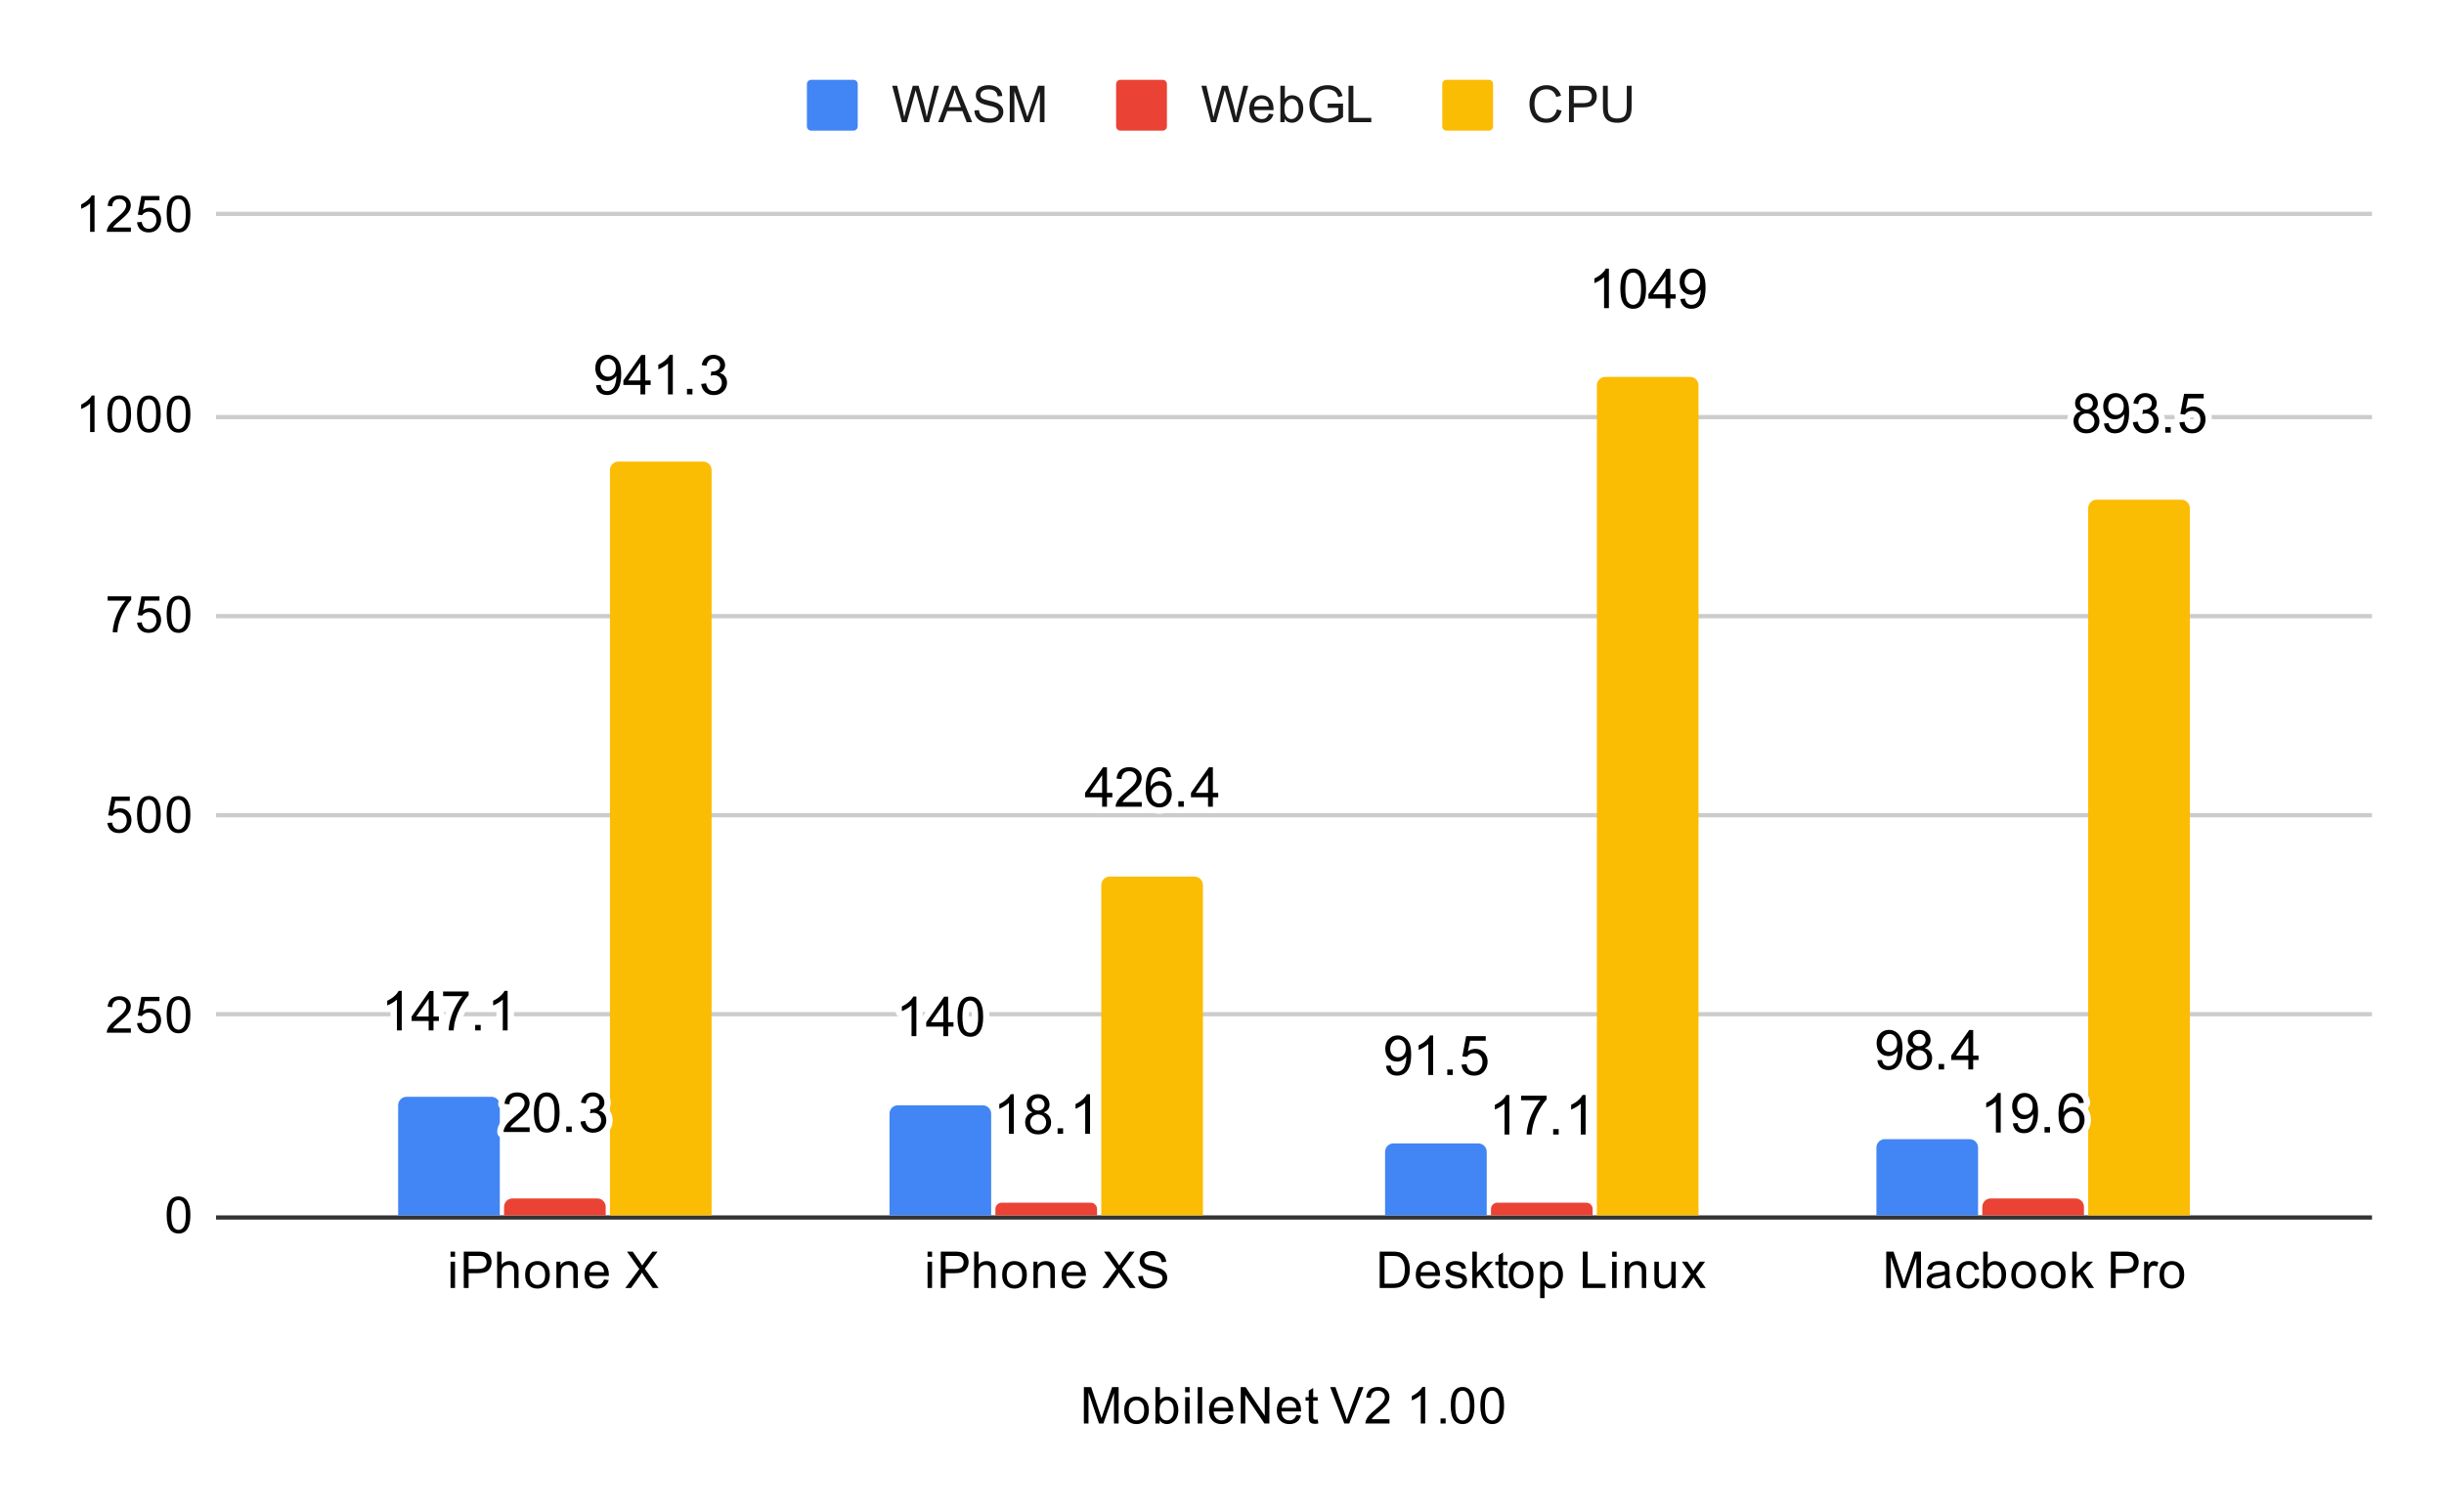 <svg version="1.1" viewBox="0.0 0.0 577.0 357.0" fill="none" stroke="none" stroke-linecap="square" stroke-miterlimit="10" width="577" height="357" xmlns:xlink="http://www.w3.org/1999/xlink" xmlns="http://www.w3.org/2000/svg"><path fill="#ffffff" d="M0 0L577.0 0L577.0 357.0L0 357.0L0 0Z" fill-rule="nonzero"/><path stroke="#333333" stroke-width="1.0" stroke-linecap="butt" d="M51.5 287.5L559.5 287.5" fill-rule="nonzero"/><path stroke="#cccccc" stroke-width="1.0" stroke-linecap="butt" d="M51.5 239.5L559.5 239.5" fill-rule="nonzero"/><path stroke="#cccccc" stroke-width="1.0" stroke-linecap="butt" d="M51.5 192.5L559.5 192.5" fill-rule="nonzero"/><path stroke="#cccccc" stroke-width="1.0" stroke-linecap="butt" d="M51.5 145.5L559.5 145.5" fill-rule="nonzero"/><path stroke="#cccccc" stroke-width="1.0" stroke-linecap="butt" d="M51.5 98.5L559.5 98.5" fill-rule="nonzero"/><path stroke="#cccccc" stroke-width="1.0" stroke-linecap="butt" d="M51.5 50.5L559.5 50.5" fill-rule="nonzero"/><clipPath id="id_0"><path d="M51.85 50.75L559.15 50.75L559.15 287.15L51.85 287.15L51.85 50.75Z" clip-rule="nonzero"/></clipPath><path stroke="#000000" stroke-width="0.0" stroke-linecap="butt" stroke-opacity="0.0" clip-path="url(#id_0)" d="M118.0 287.0L94.0 287.0L94.0 261.0C94.0 259.895 94.895 259.0 96.0 259.0L116.0 259.0C117.105 259.0 118.0 259.895 118.0 261.0Z" fill-rule="nonzero"/><path fill="#4285f4" clip-path="url(#id_0)" d="M118.0 287.0L94.0 287.0L94.0 261.0C94.0 259.895 94.895 259.0 96.0 259.0L116.0 259.0C117.105 259.0 118.0 259.895 118.0 261.0Z" fill-rule="nonzero"/><path stroke="#000000" stroke-width="0.0" stroke-linecap="butt" stroke-opacity="0.0" clip-path="url(#id_0)" d="M234.0 287.0L210.0 287.0L210.0 263.0C210.0 261.895 210.895 261.0 212.0 261.0L232.0 261.0C233.105 261.0 234.0 261.895 234.0 263.0Z" fill-rule="nonzero"/><path fill="#4285f4" clip-path="url(#id_0)" d="M234.0 287.0L210.0 287.0L210.0 263.0C210.0 261.895 210.895 261.0 212.0 261.0L232.0 261.0C233.105 261.0 234.0 261.895 234.0 263.0Z" fill-rule="nonzero"/><path stroke="#000000" stroke-width="0.0" stroke-linecap="butt" stroke-opacity="0.0" clip-path="url(#id_0)" d="M351.0 287.0L327.0 287.0L327.0 272.0C327.0 270.895 327.895 270.0 329.0 270.0L349.0 270.0C350.105 270.0 351.0 270.895 351.0 272.0Z" fill-rule="nonzero"/><path fill="#4285f4" clip-path="url(#id_0)" d="M351.0 287.0L327.0 287.0L327.0 272.0C327.0 270.895 327.895 270.0 329.0 270.0L349.0 270.0C350.105 270.0 351.0 270.895 351.0 272.0Z" fill-rule="nonzero"/><path stroke="#000000" stroke-width="0.0" stroke-linecap="butt" stroke-opacity="0.0" clip-path="url(#id_0)" d="M467.0 287.0L443.0 287.0L443.0 271.0C443.0 269.895 443.895 269.0 445.0 269.0L465.0 269.0C466.105 269.0 467.0 269.895 467.0 271.0Z" fill-rule="nonzero"/><path fill="#4285f4" clip-path="url(#id_0)" d="M467.0 287.0L443.0 287.0L443.0 271.0C443.0 269.895 443.895 269.0 445.0 269.0L465.0 269.0C466.105 269.0 467.0 269.895 467.0 271.0Z" fill-rule="nonzero"/><path stroke="#000000" stroke-width="0.0" stroke-linecap="butt" stroke-opacity="0.0" clip-path="url(#id_0)" d="M143.0 287.0L119.0 287.0L119.0 285.0C119.0 283.895 119.895 283.0 121.0 283.0L141.0 283.0C142.105 283.0 143.0 283.895 143.0 285.0Z" fill-rule="nonzero"/><path fill="#ea4335" clip-path="url(#id_0)" d="M143.0 287.0L119.0 287.0L119.0 285.0C119.0 283.895 119.895 283.0 121.0 283.0L141.0 283.0C142.105 283.0 143.0 283.895 143.0 285.0Z" fill-rule="nonzero"/><path stroke="#000000" stroke-width="0.0" stroke-linecap="butt" stroke-opacity="0.0" clip-path="url(#id_0)" d="M259.0 287.0L235.0 287.0L235.0 285.5C235.0 284.672 235.672 284.0 236.5 284.0L257.5 284.0C258.328 284.0 259.0 284.672 259.0 285.5Z" fill-rule="nonzero"/><path fill="#ea4335" clip-path="url(#id_0)" d="M259.0 287.0L235.0 287.0L235.0 285.5C235.0 284.672 235.672 284.0 236.5 284.0L257.5 284.0C258.328 284.0 259.0 284.672 259.0 285.5Z" fill-rule="nonzero"/><path stroke="#000000" stroke-width="0.0" stroke-linecap="butt" stroke-opacity="0.0" clip-path="url(#id_0)" d="M376.0 287.0L352.0 287.0L352.0 285.5C352.0 284.672 352.672 284.0 353.5 284.0L374.5 284.0C375.328 284.0 376.0 284.672 376.0 285.5Z" fill-rule="nonzero"/><path fill="#ea4335" clip-path="url(#id_0)" d="M376.0 287.0L352.0 287.0L352.0 285.5C352.0 284.672 352.672 284.0 353.5 284.0L374.5 284.0C375.328 284.0 376.0 284.672 376.0 285.5Z" fill-rule="nonzero"/><path stroke="#000000" stroke-width="0.0" stroke-linecap="butt" stroke-opacity="0.0" clip-path="url(#id_0)" d="M492.0 287.0L468.0 287.0L468.0 285.0C468.0 283.895 468.895 283.0 470.0 283.0L490.0 283.0C491.105 283.0 492.0 283.895 492.0 285.0Z" fill-rule="nonzero"/><path fill="#ea4335" clip-path="url(#id_0)" d="M492.0 287.0L468.0 287.0L468.0 285.0C468.0 283.895 468.895 283.0 470.0 283.0L490.0 283.0C491.105 283.0 492.0 283.895 492.0 285.0Z" fill-rule="nonzero"/><path stroke="#000000" stroke-width="0.0" stroke-linecap="butt" stroke-opacity="0.0" clip-path="url(#id_0)" d="M168.0 287.0L144.0 287.0L144.0 111.0C144.0 109.895 144.895 109.0 146.0 109.0L166.0 109.0C167.105 109.0 168.0 109.895 168.0 111.0Z" fill-rule="nonzero"/><path fill="#fbbc04" clip-path="url(#id_0)" d="M168.0 287.0L144.0 287.0L144.0 111.0C144.0 109.895 144.895 109.0 146.0 109.0L166.0 109.0C167.105 109.0 168.0 109.895 168.0 111.0Z" fill-rule="nonzero"/><path stroke="#000000" stroke-width="0.0" stroke-linecap="butt" stroke-opacity="0.0" clip-path="url(#id_0)" d="M284.0 287.0L260.0 287.0L260.0 209.0C260.0 207.895 260.895 207.0 262.0 207.0L282.0 207.0C283.105 207.0 284.0 207.895 284.0 209.0Z" fill-rule="nonzero"/><path fill="#fbbc04" clip-path="url(#id_0)" d="M284.0 287.0L260.0 287.0L260.0 209.0C260.0 207.895 260.895 207.0 262.0 207.0L282.0 207.0C283.105 207.0 284.0 207.895 284.0 209.0Z" fill-rule="nonzero"/><path stroke="#000000" stroke-width="0.0" stroke-linecap="butt" stroke-opacity="0.0" clip-path="url(#id_0)" d="M401.0 287.0L377.0 287.0L377.0 91.0C377.0 89.895 377.895 89.0 379.0 89.0L399.0 89.0C400.105 89.0 401.0 89.895 401.0 91.0Z" fill-rule="nonzero"/><path fill="#fbbc04" clip-path="url(#id_0)" d="M401.0 287.0L377.0 287.0L377.0 91.0C377.0 89.895 377.895 89.0 379.0 89.0L399.0 89.0C400.105 89.0 401.0 89.895 401.0 91.0Z" fill-rule="nonzero"/><path stroke="#000000" stroke-width="0.0" stroke-linecap="butt" stroke-opacity="0.0" clip-path="url(#id_0)" d="M517.0 287.0L493.0 287.0L493.0 120.0C493.0 118.895 493.895 118.0 495.0 118.0L515.0 118.0C516.105 118.0 517.0 118.895 517.0 120.0Z" fill-rule="nonzero"/><path fill="#fbbc04" clip-path="url(#id_0)" d="M517.0 287.0L493.0 287.0L493.0 120.0C493.0 118.895 493.895 118.0 495.0 118.0L515.0 118.0C516.105 118.0 517.0 118.895 517.0 120.0Z" fill-rule="nonzero"/><path stroke="#ffffff" stroke-width="3.0" stroke-linejoin="round" stroke-linecap="round" d="M94.844 243.33L93.703 243.33L93.703 236.049Q93.281 236.44 92.609 236.846Q91.953 237.237 91.422 237.424L91.422 236.315Q92.375 235.877 93.094 235.237Q93.812 234.596 94.109 233.987L94.844 233.987L94.844 243.33ZM101.203 243.33L101.203 241.096L97.172 241.096L97.172 240.049L101.406 234.018L102.344 234.018L102.344 240.049L103.609 240.049L103.609 241.096L102.344 241.096L102.344 243.33L101.203 243.33ZM101.203 240.049L101.203 235.862L98.281 240.049L101.203 240.049ZM104.609 235.237L104.609 234.143L110.641 234.143L110.641 235.034Q109.75 235.987 108.875 237.549Q108.0 239.112 107.531 240.768Q107.188 241.94 107.094 243.33L105.922 243.33Q105.938 242.237 106.344 240.69Q106.766 239.127 107.531 237.69Q108.297 236.237 109.172 235.237L104.609 235.237ZM112.188 243.33L112.188 242.034L113.484 242.034L113.484 243.33L112.188 243.33ZM119.844 243.33L118.703 243.33L118.703 236.049Q118.281 236.44 117.609 236.846Q116.953 237.237 116.422 237.424L116.422 236.315Q117.375 235.877 118.094 235.237Q118.812 234.596 119.109 233.987L119.844 233.987L119.844 243.33Z" fill-rule="nonzero"/><path fill="#000000" d="M94.844 243.33L93.703 243.33L93.703 236.049Q93.281 236.44 92.609 236.846Q91.953 237.237 91.422 237.424L91.422 236.315Q92.375 235.877 93.094 235.237Q93.812 234.596 94.109 233.987L94.844 233.987L94.844 243.33ZM101.203 243.33L101.203 241.096L97.172 241.096L97.172 240.049L101.406 234.018L102.344 234.018L102.344 240.049L103.609 240.049L103.609 241.096L102.344 241.096L102.344 243.33L101.203 243.33ZM101.203 240.049L101.203 235.862L98.281 240.049L101.203 240.049ZM104.609 235.237L104.609 234.143L110.641 234.143L110.641 235.034Q109.75 235.987 108.875 237.549Q108.0 239.112 107.531 240.768Q107.188 241.94 107.094 243.33L105.922 243.33Q105.938 242.237 106.344 240.69Q106.766 239.127 107.531 237.69Q108.297 236.237 109.172 235.237L104.609 235.237ZM112.188 243.33L112.188 242.034L113.484 242.034L113.484 243.33L112.188 243.33ZM119.844 243.33L118.703 243.33L118.703 236.049Q118.281 236.44 117.609 236.846Q116.953 237.237 116.422 237.424L116.422 236.315Q117.375 235.877 118.094 235.237Q118.812 234.596 119.109 233.987L119.844 233.987L119.844 243.33Z" fill-rule="nonzero"/><path stroke="#ffffff" stroke-width="3.0" stroke-linejoin="round" stroke-linecap="round" d="M216.344 244.673L215.203 244.673L215.203 237.392Q214.781 237.783 214.109 238.189Q213.453 238.579 212.922 238.767L212.922 237.658Q213.875 237.22 214.594 236.579Q215.312 235.939 215.609 235.329L216.344 235.329L216.344 244.673ZM222.703 244.673L222.703 242.439L218.672 242.439L218.672 241.392L222.906 235.361L223.844 235.361L223.844 241.392L225.109 241.392L225.109 242.439L223.844 242.439L223.844 244.673L222.703 244.673ZM222.703 241.392L222.703 237.204L219.781 241.392L222.703 241.392ZM226.047 240.079Q226.047 238.439 226.375 237.439Q226.719 236.423 227.391 235.876Q228.062 235.329 229.078 235.329Q229.828 235.329 230.391 235.642Q230.953 235.939 231.312 236.501Q231.688 237.064 231.891 237.892Q232.109 238.704 232.109 240.079Q232.109 241.72 231.766 242.736Q231.438 243.736 230.766 244.283Q230.094 244.829 229.078 244.829Q227.734 244.829 226.953 243.861Q226.047 242.704 226.047 240.079ZM227.219 240.079Q227.219 242.376 227.75 243.142Q228.281 243.892 229.078 243.892Q229.859 243.892 230.391 243.142Q230.938 242.376 230.938 240.079Q230.938 237.783 230.391 237.033Q229.859 236.283 229.062 236.283Q228.281 236.283 227.797 236.939Q227.219 237.798 227.219 240.079Z" fill-rule="nonzero"/><path fill="#000000" d="M216.344 244.673L215.203 244.673L215.203 237.392Q214.781 237.783 214.109 238.189Q213.453 238.579 212.922 238.767L212.922 237.658Q213.875 237.22 214.594 236.579Q215.312 235.939 215.609 235.329L216.344 235.329L216.344 244.673ZM222.703 244.673L222.703 242.439L218.672 242.439L218.672 241.392L222.906 235.361L223.844 235.361L223.844 241.392L225.109 241.392L225.109 242.439L223.844 242.439L223.844 244.673L222.703 244.673ZM222.703 241.392L222.703 237.204L219.781 241.392L222.703 241.392ZM226.047 240.079Q226.047 238.439 226.375 237.439Q226.719 236.423 227.391 235.876Q228.062 235.329 229.078 235.329Q229.828 235.329 230.391 235.642Q230.953 235.939 231.312 236.501Q231.688 237.064 231.891 237.892Q232.109 238.704 232.109 240.079Q232.109 241.72 231.766 242.736Q231.438 243.736 230.766 244.283Q230.094 244.829 229.078 244.829Q227.734 244.829 226.953 243.861Q226.047 242.704 226.047 240.079ZM227.219 240.079Q227.219 242.376 227.75 243.142Q228.281 243.892 229.078 243.892Q229.859 243.892 230.391 243.142Q230.938 242.376 230.938 240.079Q230.938 237.783 230.391 237.033Q229.859 236.283 229.062 236.283Q228.281 236.283 227.797 236.939Q227.219 237.798 227.219 240.079Z" fill-rule="nonzero"/><path stroke="#ffffff" stroke-width="3.0" stroke-linejoin="round" stroke-linecap="round" d="M327.219 251.689L328.312 251.596Q328.453 252.361 328.844 252.721Q329.234 253.064 329.859 253.064Q330.375 253.064 330.766 252.83Q331.172 252.58 331.422 252.189Q331.688 251.783 331.844 251.096Q332.016 250.408 332.016 249.689Q332.016 249.611 332.016 249.471Q331.672 250.017 331.078 250.361Q330.484 250.689 329.797 250.689Q328.641 250.689 327.844 249.861Q327.047 249.017 327.047 247.642Q327.047 246.221 327.875 245.361Q328.703 244.502 329.969 244.502Q330.875 244.502 331.625 245.002Q332.375 245.486 332.766 246.392Q333.156 247.283 333.156 249.002Q333.156 250.783 332.766 251.846Q332.391 252.892 331.625 253.455Q330.859 254.002 329.828 254.002Q328.734 254.002 328.031 253.408Q327.344 252.799 327.219 251.689ZM331.891 247.58Q331.891 246.596 331.359 246.033Q330.844 245.455 330.109 245.455Q329.344 245.455 328.781 246.08Q328.219 246.689 328.219 247.689Q328.219 248.564 328.75 249.127Q329.281 249.674 330.078 249.674Q330.875 249.674 331.375 249.127Q331.891 248.564 331.891 247.58ZM338.344 253.846L337.203 253.846L337.203 246.564Q336.781 246.955 336.109 247.361Q335.453 247.752 334.922 247.939L334.922 246.83Q335.875 246.392 336.594 245.752Q337.312 245.111 337.609 244.502L338.344 244.502L338.344 253.846ZM341.688 253.846L341.688 252.549L342.984 252.549L342.984 253.846L341.688 253.846ZM345.047 251.408L346.234 251.299Q346.375 252.189 346.859 252.627Q347.344 253.064 348.031 253.064Q348.859 253.064 349.422 252.439Q350.0 251.814 350.0 250.799Q350.0 249.814 349.453 249.252Q348.906 248.689 348.016 248.689Q347.453 248.689 347.0 248.939Q346.562 249.189 346.312 249.58L345.25 249.439L346.141 244.674L350.766 244.674L350.766 245.752L347.062 245.752L346.562 248.252Q347.391 247.674 348.312 247.674Q349.531 247.674 350.359 248.517Q351.203 249.361 351.203 250.689Q351.203 251.955 350.469 252.877Q349.578 254.002 348.031 254.002Q346.766 254.002 345.953 253.299Q345.156 252.58 345.047 251.408Z" fill-rule="nonzero"/><path fill="#000000" d="M327.219 251.689L328.312 251.596Q328.453 252.361 328.844 252.721Q329.234 253.064 329.859 253.064Q330.375 253.064 330.766 252.83Q331.172 252.58 331.422 252.189Q331.688 251.783 331.844 251.096Q332.016 250.408 332.016 249.689Q332.016 249.611 332.016 249.471Q331.672 250.017 331.078 250.361Q330.484 250.689 329.797 250.689Q328.641 250.689 327.844 249.861Q327.047 249.017 327.047 247.642Q327.047 246.221 327.875 245.361Q328.703 244.502 329.969 244.502Q330.875 244.502 331.625 245.002Q332.375 245.486 332.766 246.392Q333.156 247.283 333.156 249.002Q333.156 250.783 332.766 251.846Q332.391 252.892 331.625 253.455Q330.859 254.002 329.828 254.002Q328.734 254.002 328.031 253.408Q327.344 252.799 327.219 251.689ZM331.891 247.58Q331.891 246.596 331.359 246.033Q330.844 245.455 330.109 245.455Q329.344 245.455 328.781 246.08Q328.219 246.689 328.219 247.689Q328.219 248.564 328.75 249.127Q329.281 249.674 330.078 249.674Q330.875 249.674 331.375 249.127Q331.891 248.564 331.891 247.58ZM338.344 253.846L337.203 253.846L337.203 246.564Q336.781 246.955 336.109 247.361Q335.453 247.752 334.922 247.939L334.922 246.83Q335.875 246.392 336.594 245.752Q337.312 245.111 337.609 244.502L338.344 244.502L338.344 253.846ZM341.688 253.846L341.688 252.549L342.984 252.549L342.984 253.846L341.688 253.846ZM345.047 251.408L346.234 251.299Q346.375 252.189 346.859 252.627Q347.344 253.064 348.031 253.064Q348.859 253.064 349.422 252.439Q350.0 251.814 350.0 250.799Q350.0 249.814 349.453 249.252Q348.906 248.689 348.016 248.689Q347.453 248.689 347.0 248.939Q346.562 249.189 346.312 249.58L345.25 249.439L346.141 244.674L350.766 244.674L350.766 245.752L347.062 245.752L346.562 248.252Q347.391 247.674 348.312 247.674Q349.531 247.674 350.359 248.517Q351.203 249.361 351.203 250.689Q351.203 251.955 350.469 252.877Q349.578 254.002 348.031 254.002Q346.766 254.002 345.953 253.299Q345.156 252.58 345.047 251.408Z" fill-rule="nonzero"/><path stroke="#ffffff" stroke-width="3.0" stroke-linejoin="round" stroke-linecap="round" d="M443.219 250.384L444.312 250.291Q444.453 251.056 444.844 251.416Q445.234 251.759 445.859 251.759Q446.375 251.759 446.766 251.525Q447.172 251.275 447.422 250.884Q447.688 250.478 447.844 249.791Q448.016 249.103 448.016 248.384Q448.016 248.306 448.016 248.166Q447.672 248.712 447.078 249.056Q446.484 249.384 445.797 249.384Q444.641 249.384 443.844 248.556Q443.047 247.712 443.047 246.337Q443.047 244.916 443.875 244.056Q444.703 243.197 445.969 243.197Q446.875 243.197 447.625 243.697Q448.375 244.181 448.766 245.087Q449.156 245.978 449.156 247.697Q449.156 249.478 448.766 250.541Q448.391 251.587 447.625 252.15Q446.859 252.697 445.828 252.697Q444.734 252.697 444.031 252.103Q443.344 251.494 443.219 250.384ZM447.891 246.275Q447.891 245.291 447.359 244.728Q446.844 244.15 446.109 244.15Q445.344 244.15 444.781 244.775Q444.219 245.384 444.219 246.384Q444.219 247.259 444.75 247.822Q445.281 248.369 446.078 248.369Q446.875 248.369 447.375 247.822Q447.891 247.259 447.891 246.275ZM451.797 247.494Q451.094 247.228 450.75 246.759Q450.406 246.275 450.406 245.603Q450.406 244.587 451.125 243.9Q451.859 243.197 453.078 243.197Q454.297 243.197 455.031 243.916Q455.781 244.619 455.781 245.634Q455.781 246.275 455.438 246.759Q455.094 247.228 454.406 247.494Q455.266 247.775 455.703 248.4Q456.156 249.025 456.156 249.884Q456.156 251.072 455.312 251.884Q454.469 252.697 453.094 252.697Q451.719 252.697 450.875 251.884Q450.031 251.072 450.031 249.853Q450.031 248.947 450.484 248.337Q450.953 247.712 451.797 247.494ZM451.562 245.556Q451.562 246.212 451.984 246.634Q452.422 247.056 453.094 247.056Q453.766 247.056 454.188 246.65Q454.609 246.228 454.609 245.619Q454.609 244.994 454.172 244.572Q453.734 244.134 453.094 244.134Q452.438 244.134 452.0 244.556Q451.562 244.978 451.562 245.556ZM451.203 249.853Q451.203 250.337 451.438 250.806Q451.672 251.259 452.125 251.509Q452.578 251.759 453.109 251.759Q453.922 251.759 454.453 251.244Q454.984 250.712 454.984 249.9Q454.984 249.072 454.438 248.541Q453.891 247.994 453.062 247.994Q452.266 247.994 451.734 248.525Q451.203 249.056 451.203 249.853ZM457.688 252.541L457.688 251.244L458.984 251.244L458.984 252.541L457.688 252.541ZM464.703 252.541L464.703 250.306L460.672 250.306L460.672 249.259L464.906 243.228L465.844 243.228L465.844 249.259L467.109 249.259L467.109 250.306L465.844 250.306L465.844 252.541L464.703 252.541ZM464.703 249.259L464.703 245.072L461.781 249.259L464.703 249.259Z" fill-rule="nonzero"/><path fill="#000000" d="M443.219 250.384L444.312 250.291Q444.453 251.056 444.844 251.416Q445.234 251.759 445.859 251.759Q446.375 251.759 446.766 251.525Q447.172 251.275 447.422 250.884Q447.688 250.478 447.844 249.791Q448.016 249.103 448.016 248.384Q448.016 248.306 448.016 248.166Q447.672 248.712 447.078 249.056Q446.484 249.384 445.797 249.384Q444.641 249.384 443.844 248.556Q443.047 247.712 443.047 246.337Q443.047 244.916 443.875 244.056Q444.703 243.197 445.969 243.197Q446.875 243.197 447.625 243.697Q448.375 244.181 448.766 245.087Q449.156 245.978 449.156 247.697Q449.156 249.478 448.766 250.541Q448.391 251.587 447.625 252.15Q446.859 252.697 445.828 252.697Q444.734 252.697 444.031 252.103Q443.344 251.494 443.219 250.384ZM447.891 246.275Q447.891 245.291 447.359 244.728Q446.844 244.15 446.109 244.15Q445.344 244.15 444.781 244.775Q444.219 245.384 444.219 246.384Q444.219 247.259 444.75 247.822Q445.281 248.369 446.078 248.369Q446.875 248.369 447.375 247.822Q447.891 247.259 447.891 246.275ZM451.797 247.494Q451.094 247.228 450.75 246.759Q450.406 246.275 450.406 245.603Q450.406 244.587 451.125 243.9Q451.859 243.197 453.078 243.197Q454.297 243.197 455.031 243.916Q455.781 244.619 455.781 245.634Q455.781 246.275 455.438 246.759Q455.094 247.228 454.406 247.494Q455.266 247.775 455.703 248.4Q456.156 249.025 456.156 249.884Q456.156 251.072 455.312 251.884Q454.469 252.697 453.094 252.697Q451.719 252.697 450.875 251.884Q450.031 251.072 450.031 249.853Q450.031 248.947 450.484 248.337Q450.953 247.712 451.797 247.494ZM451.562 245.556Q451.562 246.212 451.984 246.634Q452.422 247.056 453.094 247.056Q453.766 247.056 454.188 246.65Q454.609 246.228 454.609 245.619Q454.609 244.994 454.172 244.572Q453.734 244.134 453.094 244.134Q452.438 244.134 452.0 244.556Q451.562 244.978 451.562 245.556ZM451.203 249.853Q451.203 250.337 451.438 250.806Q451.672 251.259 452.125 251.509Q452.578 251.759 453.109 251.759Q453.922 251.759 454.453 251.244Q454.984 250.712 454.984 249.9Q454.984 249.072 454.438 248.541Q453.891 247.994 453.062 247.994Q452.266 247.994 451.734 248.525Q451.203 249.056 451.203 249.853ZM457.688 252.541L457.688 251.244L458.984 251.244L458.984 252.541L457.688 252.541ZM464.703 252.541L464.703 250.306L460.672 250.306L460.672 249.259L464.906 243.228L465.844 243.228L465.844 249.259L467.109 249.259L467.109 250.306L465.844 250.306L465.844 252.541L464.703 252.541ZM464.703 249.259L464.703 245.072L461.781 249.259L464.703 249.259Z" fill-rule="nonzero"/><path stroke="#ffffff" stroke-width="3.0" stroke-linejoin="round" stroke-linecap="round" d="M125.047 266.217L125.047 267.311L118.891 267.311Q118.875 266.905 119.031 266.514Q119.266 265.889 119.781 265.28Q120.297 264.67 121.281 263.873Q122.797 262.623 123.328 261.905Q123.859 261.17 123.859 260.53Q123.859 259.842 123.375 259.389Q122.891 258.92 122.109 258.92Q121.281 258.92 120.781 259.42Q120.297 259.905 120.281 260.78L119.109 260.655Q119.234 259.342 120.016 258.655Q120.797 257.967 122.125 257.967Q123.469 257.967 124.25 258.717Q125.031 259.451 125.031 260.545Q125.031 261.108 124.797 261.655Q124.578 262.186 124.047 262.795Q123.516 263.389 122.281 264.42Q121.25 265.28 120.953 265.592Q120.672 265.905 120.484 266.217L125.047 266.217ZM126.047 262.717Q126.047 261.076 126.375 260.076Q126.719 259.061 127.391 258.514Q128.062 257.967 129.078 257.967Q129.828 257.967 130.391 258.28Q130.953 258.576 131.312 259.139Q131.688 259.701 131.891 260.53Q132.109 261.342 132.109 262.717Q132.109 264.358 131.766 265.373Q131.438 266.373 130.766 266.92Q130.094 267.467 129.078 267.467Q127.734 267.467 126.953 266.498Q126.047 265.342 126.047 262.717ZM127.219 262.717Q127.219 265.014 127.75 265.78Q128.281 266.53 129.078 266.53Q129.859 266.53 130.391 265.78Q130.938 265.014 130.938 262.717Q130.938 260.42 130.391 259.67Q129.859 258.92 129.062 258.92Q128.281 258.92 127.797 259.576Q127.219 260.436 127.219 262.717ZM133.688 267.311L133.688 266.014L134.984 266.014L134.984 267.311L133.688 267.311ZM137.047 264.858L138.188 264.701Q138.391 265.67 138.859 266.108Q139.328 266.53 140.016 266.53Q140.812 266.53 141.359 265.983Q141.922 265.42 141.922 264.592Q141.922 263.795 141.406 263.295Q140.906 262.78 140.109 262.78Q139.781 262.78 139.297 262.905L139.422 261.905Q139.547 261.92 139.609 261.92Q140.344 261.92 140.922 261.545Q141.516 261.155 141.516 260.358Q141.516 259.733 141.078 259.326Q140.656 258.905 139.984 258.905Q139.312 258.905 138.875 259.326Q138.438 259.748 138.297 260.576L137.156 260.373Q137.375 259.233 138.109 258.608Q138.859 257.967 139.953 257.967Q140.719 257.967 141.359 258.295Q142.0 258.623 142.344 259.186Q142.688 259.748 142.688 260.389Q142.688 260.983 142.359 261.483Q142.031 261.983 141.406 262.264Q142.219 262.467 142.672 263.061Q143.141 263.655 143.141 264.561Q143.141 265.78 142.25 266.639Q141.359 267.483 140.0 267.483Q138.781 267.483 137.969 266.748Q137.156 266.014 137.047 264.858Z" fill-rule="nonzero"/><path fill="#000000" d="M125.047 266.217L125.047 267.311L118.891 267.311Q118.875 266.905 119.031 266.514Q119.266 265.889 119.781 265.28Q120.297 264.67 121.281 263.873Q122.797 262.623 123.328 261.905Q123.859 261.17 123.859 260.53Q123.859 259.842 123.375 259.389Q122.891 258.92 122.109 258.92Q121.281 258.92 120.781 259.42Q120.297 259.905 120.281 260.78L119.109 260.655Q119.234 259.342 120.016 258.655Q120.797 257.967 122.125 257.967Q123.469 257.967 124.25 258.717Q125.031 259.451 125.031 260.545Q125.031 261.108 124.797 261.655Q124.578 262.186 124.047 262.795Q123.516 263.389 122.281 264.42Q121.25 265.28 120.953 265.592Q120.672 265.905 120.484 266.217L125.047 266.217ZM126.047 262.717Q126.047 261.076 126.375 260.076Q126.719 259.061 127.391 258.514Q128.062 257.967 129.078 257.967Q129.828 257.967 130.391 258.28Q130.953 258.576 131.312 259.139Q131.688 259.701 131.891 260.53Q132.109 261.342 132.109 262.717Q132.109 264.358 131.766 265.373Q131.438 266.373 130.766 266.92Q130.094 267.467 129.078 267.467Q127.734 267.467 126.953 266.498Q126.047 265.342 126.047 262.717ZM127.219 262.717Q127.219 265.014 127.75 265.78Q128.281 266.53 129.078 266.53Q129.859 266.53 130.391 265.78Q130.938 265.014 130.938 262.717Q130.938 260.42 130.391 259.67Q129.859 258.92 129.062 258.92Q128.281 258.92 127.797 259.576Q127.219 260.436 127.219 262.717ZM133.688 267.311L133.688 266.014L134.984 266.014L134.984 267.311L133.688 267.311ZM137.047 264.858L138.188 264.701Q138.391 265.67 138.859 266.108Q139.328 266.53 140.016 266.53Q140.812 266.53 141.359 265.983Q141.922 265.42 141.922 264.592Q141.922 263.795 141.406 263.295Q140.906 262.78 140.109 262.78Q139.781 262.78 139.297 262.905L139.422 261.905Q139.547 261.92 139.609 261.92Q140.344 261.92 140.922 261.545Q141.516 261.155 141.516 260.358Q141.516 259.733 141.078 259.326Q140.656 258.905 139.984 258.905Q139.312 258.905 138.875 259.326Q138.438 259.748 138.297 260.576L137.156 260.373Q137.375 259.233 138.109 258.608Q138.859 257.967 139.953 257.967Q140.719 257.967 141.359 258.295Q142.0 258.623 142.344 259.186Q142.688 259.748 142.688 260.389Q142.688 260.983 142.359 261.483Q142.031 261.983 141.406 262.264Q142.219 262.467 142.672 263.061Q143.141 263.655 143.141 264.561Q143.141 265.78 142.25 266.639Q141.359 267.483 140.0 267.483Q138.781 267.483 137.969 266.748Q137.156 266.014 137.047 264.858Z" fill-rule="nonzero"/><path stroke="#ffffff" stroke-width="3.0" stroke-linejoin="round" stroke-linecap="round" d="M239.344 267.727L238.203 267.727L238.203 260.446Q237.781 260.836 237.109 261.243Q236.453 261.633 235.922 261.821L235.922 260.711Q236.875 260.274 237.594 259.633Q238.312 258.993 238.609 258.383L239.344 258.383L239.344 267.727ZM243.797 262.68Q243.094 262.414 242.75 261.946Q242.406 261.461 242.406 260.789Q242.406 259.774 243.125 259.086Q243.859 258.383 245.078 258.383Q246.297 258.383 247.031 259.102Q247.781 259.805 247.781 260.821Q247.781 261.461 247.438 261.946Q247.094 262.414 246.406 262.68Q247.266 262.961 247.703 263.586Q248.156 264.211 248.156 265.071Q248.156 266.258 247.312 267.071Q246.469 267.883 245.094 267.883Q243.719 267.883 242.875 267.071Q242.031 266.258 242.031 265.039Q242.031 264.133 242.484 263.524Q242.953 262.899 243.797 262.68ZM243.562 260.743Q243.562 261.399 243.984 261.821Q244.422 262.243 245.094 262.243Q245.766 262.243 246.188 261.836Q246.609 261.414 246.609 260.805Q246.609 260.18 246.172 259.758Q245.734 259.321 245.094 259.321Q244.438 259.321 244.0 259.743Q243.562 260.164 243.562 260.743ZM243.203 265.039Q243.203 265.524 243.438 265.993Q243.672 266.446 244.125 266.696Q244.578 266.946 245.109 266.946Q245.922 266.946 246.453 266.43Q246.984 265.899 246.984 265.086Q246.984 264.258 246.438 263.727Q245.891 263.18 245.062 263.18Q244.266 263.18 243.734 263.711Q243.203 264.243 243.203 265.039ZM249.688 267.727L249.688 266.43L250.984 266.43L250.984 267.727L249.688 267.727ZM257.344 267.727L256.203 267.727L256.203 260.446Q255.781 260.836 255.109 261.243Q254.453 261.633 253.922 261.821L253.922 260.711Q254.875 260.274 255.594 259.633Q256.312 258.993 256.609 258.383L257.344 258.383L257.344 267.727Z" fill-rule="nonzero"/><path fill="#000000" d="M239.344 267.727L238.203 267.727L238.203 260.446Q237.781 260.836 237.109 261.243Q236.453 261.633 235.922 261.821L235.922 260.711Q236.875 260.274 237.594 259.633Q238.312 258.993 238.609 258.383L239.344 258.383L239.344 267.727ZM243.797 262.68Q243.094 262.414 242.75 261.946Q242.406 261.461 242.406 260.789Q242.406 259.774 243.125 259.086Q243.859 258.383 245.078 258.383Q246.297 258.383 247.031 259.102Q247.781 259.805 247.781 260.821Q247.781 261.461 247.438 261.946Q247.094 262.414 246.406 262.68Q247.266 262.961 247.703 263.586Q248.156 264.211 248.156 265.071Q248.156 266.258 247.312 267.071Q246.469 267.883 245.094 267.883Q243.719 267.883 242.875 267.071Q242.031 266.258 242.031 265.039Q242.031 264.133 242.484 263.524Q242.953 262.899 243.797 262.68ZM243.562 260.743Q243.562 261.399 243.984 261.821Q244.422 262.243 245.094 262.243Q245.766 262.243 246.188 261.836Q246.609 261.414 246.609 260.805Q246.609 260.18 246.172 259.758Q245.734 259.321 245.094 259.321Q244.438 259.321 244.0 259.743Q243.562 260.164 243.562 260.743ZM243.203 265.039Q243.203 265.524 243.438 265.993Q243.672 266.446 244.125 266.696Q244.578 266.946 245.109 266.946Q245.922 266.946 246.453 266.43Q246.984 265.899 246.984 265.086Q246.984 264.258 246.438 263.727Q245.891 263.18 245.062 263.18Q244.266 263.18 243.734 263.711Q243.203 264.243 243.203 265.039ZM249.688 267.727L249.688 266.43L250.984 266.43L250.984 267.727L249.688 267.727ZM257.344 267.727L256.203 267.727L256.203 260.446Q255.781 260.836 255.109 261.243Q254.453 261.633 253.922 261.821L253.922 260.711Q254.875 260.274 255.594 259.633Q256.312 258.993 256.609 258.383L257.344 258.383L257.344 267.727Z" fill-rule="nonzero"/><path stroke="#ffffff" stroke-width="3.0" stroke-linejoin="round" stroke-linecap="round" d="M356.344 267.916L355.203 267.916L355.203 260.635Q354.781 261.025 354.109 261.432Q353.453 261.822 352.922 262.01L352.922 260.9Q353.875 260.463 354.594 259.822Q355.312 259.182 355.609 258.572L356.344 258.572L356.344 267.916ZM359.109 259.822L359.109 258.729L365.141 258.729L365.141 259.619Q364.25 260.572 363.375 262.135Q362.5 263.697 362.031 265.354Q361.688 266.525 361.594 267.916L360.422 267.916Q360.438 266.822 360.844 265.275Q361.266 263.713 362.031 262.275Q362.797 260.822 363.672 259.822L359.109 259.822ZM366.688 267.916L366.688 266.619L367.984 266.619L367.984 267.916L366.688 267.916ZM374.344 267.916L373.203 267.916L373.203 260.635Q372.781 261.025 372.109 261.432Q371.453 261.822 370.922 262.01L370.922 260.9Q371.875 260.463 372.594 259.822Q373.312 259.182 373.609 258.572L374.344 258.572L374.344 267.916Z" fill-rule="nonzero"/><path fill="#000000" d="M356.344 267.916L355.203 267.916L355.203 260.635Q354.781 261.025 354.109 261.432Q353.453 261.822 352.922 262.01L352.922 260.9Q353.875 260.463 354.594 259.822Q355.312 259.182 355.609 258.572L356.344 258.572L356.344 267.916ZM359.109 259.822L359.109 258.729L365.141 258.729L365.141 259.619Q364.25 260.572 363.375 262.135Q362.5 263.697 362.031 265.354Q361.688 266.525 361.594 267.916L360.422 267.916Q360.438 266.822 360.844 265.275Q361.266 263.713 362.031 262.275Q362.797 260.822 363.672 259.822L359.109 259.822ZM366.688 267.916L366.688 266.619L367.984 266.619L367.984 267.916L366.688 267.916ZM374.344 267.916L373.203 267.916L373.203 260.635Q372.781 261.025 372.109 261.432Q371.453 261.822 370.922 262.01L370.922 260.9Q371.875 260.463 372.594 259.822Q373.312 259.182 373.609 258.572L374.344 258.572L374.344 267.916Z" fill-rule="nonzero"/><path stroke="#ffffff" stroke-width="3.0" stroke-linejoin="round" stroke-linecap="round" d="M472.344 267.443L471.203 267.443L471.203 260.162Q470.781 260.553 470.109 260.959Q469.453 261.349 468.922 261.537L468.922 260.428Q469.875 259.99 470.594 259.349Q471.312 258.709 471.609 258.099L472.344 258.099L472.344 267.443ZM475.219 265.287L476.312 265.193Q476.453 265.959 476.844 266.318Q477.234 266.662 477.859 266.662Q478.375 266.662 478.766 266.428Q479.172 266.178 479.422 265.787Q479.688 265.381 479.844 264.693Q480.016 264.006 480.016 263.287Q480.016 263.209 480.016 263.068Q479.672 263.615 479.078 263.959Q478.484 264.287 477.797 264.287Q476.641 264.287 475.844 263.459Q475.047 262.615 475.047 261.24Q475.047 259.818 475.875 258.959Q476.703 258.099 477.969 258.099Q478.875 258.099 479.625 258.599Q480.375 259.084 480.766 259.99Q481.156 260.881 481.156 262.599Q481.156 264.381 480.766 265.443Q480.391 266.49 479.625 267.053Q478.859 267.599 477.828 267.599Q476.734 267.599 476.031 267.006Q475.344 266.396 475.219 265.287ZM479.891 261.178Q479.891 260.193 479.359 259.631Q478.844 259.053 478.109 259.053Q477.344 259.053 476.781 259.678Q476.219 260.287 476.219 261.287Q476.219 262.162 476.75 262.724Q477.281 263.271 478.078 263.271Q478.875 263.271 479.375 262.724Q479.891 262.162 479.891 261.178ZM482.688 267.443L482.688 266.146L483.984 266.146L483.984 267.443L482.688 267.443ZM491.969 260.412L490.828 260.506Q490.688 259.834 490.406 259.521Q489.938 259.037 489.266 259.037Q488.719 259.037 488.297 259.349Q487.766 259.74 487.453 260.49Q487.141 261.24 487.125 262.646Q487.531 262.021 488.125 261.724Q488.734 261.412 489.391 261.412Q490.531 261.412 491.328 262.256Q492.141 263.084 492.141 264.428Q492.141 265.303 491.75 266.053Q491.375 266.803 490.719 267.209Q490.062 267.599 489.219 267.599Q487.797 267.599 486.891 266.553Q485.984 265.506 485.984 263.084Q485.984 260.396 486.984 259.162Q487.859 258.099 489.328 258.099Q490.422 258.099 491.125 258.724Q491.828 259.334 491.969 260.412ZM487.297 264.428Q487.297 265.021 487.547 265.568Q487.797 266.099 488.25 266.381Q488.703 266.662 489.203 266.662Q489.922 266.662 490.438 266.084Q490.969 265.49 490.969 264.49Q490.969 263.521 490.453 262.974Q489.938 262.412 489.156 262.412Q488.375 262.412 487.828 262.974Q487.297 263.521 487.297 264.428Z" fill-rule="nonzero"/><path fill="#000000" d="M472.344 267.443L471.203 267.443L471.203 260.162Q470.781 260.553 470.109 260.959Q469.453 261.349 468.922 261.537L468.922 260.428Q469.875 259.99 470.594 259.349Q471.312 258.709 471.609 258.099L472.344 258.099L472.344 267.443ZM475.219 265.287L476.312 265.193Q476.453 265.959 476.844 266.318Q477.234 266.662 477.859 266.662Q478.375 266.662 478.766 266.428Q479.172 266.178 479.422 265.787Q479.688 265.381 479.844 264.693Q480.016 264.006 480.016 263.287Q480.016 263.209 480.016 263.068Q479.672 263.615 479.078 263.959Q478.484 264.287 477.797 264.287Q476.641 264.287 475.844 263.459Q475.047 262.615 475.047 261.24Q475.047 259.818 475.875 258.959Q476.703 258.099 477.969 258.099Q478.875 258.099 479.625 258.599Q480.375 259.084 480.766 259.99Q481.156 260.881 481.156 262.599Q481.156 264.381 480.766 265.443Q480.391 266.49 479.625 267.053Q478.859 267.599 477.828 267.599Q476.734 267.599 476.031 267.006Q475.344 266.396 475.219 265.287ZM479.891 261.178Q479.891 260.193 479.359 259.631Q478.844 259.053 478.109 259.053Q477.344 259.053 476.781 259.678Q476.219 260.287 476.219 261.287Q476.219 262.162 476.75 262.724Q477.281 263.271 478.078 263.271Q478.875 263.271 479.375 262.724Q479.891 262.162 479.891 261.178ZM482.688 267.443L482.688 266.146L483.984 266.146L483.984 267.443L482.688 267.443ZM491.969 260.412L490.828 260.506Q490.688 259.834 490.406 259.521Q489.938 259.037 489.266 259.037Q488.719 259.037 488.297 259.349Q487.766 259.74 487.453 260.49Q487.141 261.24 487.125 262.646Q487.531 262.021 488.125 261.724Q488.734 261.412 489.391 261.412Q490.531 261.412 491.328 262.256Q492.141 263.084 492.141 264.428Q492.141 265.303 491.75 266.053Q491.375 266.803 490.719 267.209Q490.062 267.599 489.219 267.599Q487.797 267.599 486.891 266.553Q485.984 265.506 485.984 263.084Q485.984 260.396 486.984 259.162Q487.859 258.099 489.328 258.099Q490.422 258.099 491.125 258.724Q491.828 259.334 491.969 260.412ZM487.297 264.428Q487.297 265.021 487.547 265.568Q487.797 266.099 488.25 266.381Q488.703 266.662 489.203 266.662Q489.922 266.662 490.438 266.084Q490.969 265.49 490.969 264.49Q490.969 263.521 490.453 262.974Q489.938 262.412 489.156 262.412Q488.375 262.412 487.828 262.974Q487.297 263.521 487.297 264.428Z" fill-rule="nonzero"/><path stroke="#ffffff" stroke-width="3.0" stroke-linejoin="round" stroke-linecap="round" d="M140.719 90.975L141.812 90.881Q141.953 91.647 142.344 92.006Q142.734 92.35 143.359 92.35Q143.875 92.35 144.266 92.116Q144.672 91.866 144.922 91.475Q145.188 91.069 145.344 90.381Q145.516 89.694 145.516 88.975Q145.516 88.897 145.516 88.756Q145.172 89.303 144.578 89.647Q143.984 89.975 143.297 89.975Q142.141 89.975 141.344 89.147Q140.547 88.303 140.547 86.928Q140.547 85.506 141.375 84.647Q142.203 83.788 143.469 83.788Q144.375 83.788 145.125 84.288Q145.875 84.772 146.266 85.678Q146.656 86.569 146.656 88.288Q146.656 90.069 146.266 91.131Q145.891 92.178 145.125 92.741Q144.359 93.288 143.328 93.288Q142.234 93.288 141.531 92.694Q140.844 92.084 140.719 90.975ZM145.391 86.866Q145.391 85.881 144.859 85.319Q144.344 84.741 143.609 84.741Q142.844 84.741 142.281 85.366Q141.719 85.975 141.719 86.975Q141.719 87.85 142.25 88.413Q142.781 88.959 143.578 88.959Q144.375 88.959 144.875 88.413Q145.391 87.85 145.391 86.866ZM151.203 93.131L151.203 90.897L147.172 90.897L147.172 89.85L151.406 83.819L152.344 83.819L152.344 89.85L153.609 89.85L153.609 90.897L152.344 90.897L152.344 93.131L151.203 93.131ZM151.203 89.85L151.203 85.663L148.281 89.85L151.203 89.85ZM158.844 93.131L157.703 93.131L157.703 85.85Q157.281 86.241 156.609 86.647Q155.953 87.038 155.422 87.225L155.422 86.116Q156.375 85.678 157.094 85.038Q157.812 84.397 158.109 83.788L158.844 83.788L158.844 93.131ZM162.188 93.131L162.188 91.834L163.484 91.834L163.484 93.131L162.188 93.131ZM165.547 90.678L166.688 90.522Q166.891 91.491 167.359 91.928Q167.828 92.35 168.516 92.35Q169.312 92.35 169.859 91.803Q170.422 91.241 170.422 90.413Q170.422 89.616 169.906 89.116Q169.406 88.6 168.609 88.6Q168.281 88.6 167.797 88.725L167.922 87.725Q168.047 87.741 168.109 87.741Q168.844 87.741 169.422 87.366Q170.016 86.975 170.016 86.178Q170.016 85.553 169.578 85.147Q169.156 84.725 168.484 84.725Q167.812 84.725 167.375 85.147Q166.938 85.569 166.797 86.397L165.656 86.194Q165.875 85.053 166.609 84.428Q167.359 83.788 168.453 83.788Q169.219 83.788 169.859 84.116Q170.5 84.444 170.844 85.006Q171.188 85.569 171.188 86.209Q171.188 86.803 170.859 87.303Q170.531 87.803 169.906 88.084Q170.719 88.288 171.172 88.881Q171.641 89.475 171.641 90.381Q171.641 91.6 170.75 92.459Q169.859 93.303 168.5 93.303Q167.281 93.303 166.469 92.569Q165.656 91.834 165.547 90.678Z" fill-rule="nonzero"/><path fill="#000000" d="M140.719 90.975L141.812 90.881Q141.953 91.647 142.344 92.006Q142.734 92.35 143.359 92.35Q143.875 92.35 144.266 92.116Q144.672 91.866 144.922 91.475Q145.188 91.069 145.344 90.381Q145.516 89.694 145.516 88.975Q145.516 88.897 145.516 88.756Q145.172 89.303 144.578 89.647Q143.984 89.975 143.297 89.975Q142.141 89.975 141.344 89.147Q140.547 88.303 140.547 86.928Q140.547 85.506 141.375 84.647Q142.203 83.788 143.469 83.788Q144.375 83.788 145.125 84.288Q145.875 84.772 146.266 85.678Q146.656 86.569 146.656 88.288Q146.656 90.069 146.266 91.131Q145.891 92.178 145.125 92.741Q144.359 93.288 143.328 93.288Q142.234 93.288 141.531 92.694Q140.844 92.084 140.719 90.975ZM145.391 86.866Q145.391 85.881 144.859 85.319Q144.344 84.741 143.609 84.741Q142.844 84.741 142.281 85.366Q141.719 85.975 141.719 86.975Q141.719 87.85 142.25 88.413Q142.781 88.959 143.578 88.959Q144.375 88.959 144.875 88.413Q145.391 87.85 145.391 86.866ZM151.203 93.131L151.203 90.897L147.172 90.897L147.172 89.85L151.406 83.819L152.344 83.819L152.344 89.85L153.609 89.85L153.609 90.897L152.344 90.897L152.344 93.131L151.203 93.131ZM151.203 89.85L151.203 85.663L148.281 89.85L151.203 89.85ZM158.844 93.131L157.703 93.131L157.703 85.85Q157.281 86.241 156.609 86.647Q155.953 87.038 155.422 87.225L155.422 86.116Q156.375 85.678 157.094 85.038Q157.812 84.397 158.109 83.788L158.844 83.788L158.844 93.131ZM162.188 93.131L162.188 91.834L163.484 91.834L163.484 93.131L162.188 93.131ZM165.547 90.678L166.688 90.522Q166.891 91.491 167.359 91.928Q167.828 92.35 168.516 92.35Q169.312 92.35 169.859 91.803Q170.422 91.241 170.422 90.413Q170.422 89.616 169.906 89.116Q169.406 88.6 168.609 88.6Q168.281 88.6 167.797 88.725L167.922 87.725Q168.047 87.741 168.109 87.741Q168.844 87.741 169.422 87.366Q170.016 86.975 170.016 86.178Q170.016 85.553 169.578 85.147Q169.156 84.725 168.484 84.725Q167.812 84.725 167.375 85.147Q166.938 85.569 166.797 86.397L165.656 86.194Q165.875 85.053 166.609 84.428Q167.359 83.788 168.453 83.788Q169.219 83.788 169.859 84.116Q170.5 84.444 170.844 85.006Q171.188 85.569 171.188 86.209Q171.188 86.803 170.859 87.303Q170.531 87.803 169.906 88.084Q170.719 88.288 171.172 88.881Q171.641 89.475 171.641 90.381Q171.641 91.6 170.75 92.459Q169.859 93.303 168.5 93.303Q167.281 93.303 166.469 92.569Q165.656 91.834 165.547 90.678Z" fill-rule="nonzero"/><path stroke="#ffffff" stroke-width="3.0" stroke-linejoin="round" stroke-linecap="round" d="M260.203 190.509L260.203 188.275L256.172 188.275L256.172 187.228L260.406 181.197L261.344 181.197L261.344 187.228L262.609 187.228L262.609 188.275L261.344 188.275L261.344 190.509L260.203 190.509ZM260.203 187.228L260.203 183.04L257.281 187.228L260.203 187.228ZM269.547 189.415L269.547 190.509L263.391 190.509Q263.375 190.103 263.531 189.712Q263.766 189.087 264.281 188.478Q264.797 187.869 265.781 187.072Q267.297 185.822 267.828 185.103Q268.359 184.369 268.359 183.728Q268.359 183.04 267.875 182.587Q267.391 182.119 266.609 182.119Q265.781 182.119 265.281 182.619Q264.797 183.103 264.781 183.978L263.609 183.853Q263.734 182.54 264.516 181.853Q265.297 181.165 266.625 181.165Q267.969 181.165 268.75 181.915Q269.531 182.65 269.531 183.744Q269.531 184.306 269.297 184.853Q269.078 185.384 268.547 185.994Q268.016 186.587 266.781 187.619Q265.75 188.478 265.453 188.79Q265.172 189.103 264.984 189.415L269.547 189.415ZM276.469 183.478L275.328 183.572Q275.188 182.9 274.906 182.587Q274.438 182.103 273.766 182.103Q273.219 182.103 272.797 182.415Q272.266 182.806 271.953 183.556Q271.641 184.306 271.625 185.712Q272.031 185.087 272.625 184.79Q273.234 184.478 273.891 184.478Q275.031 184.478 275.828 185.322Q276.641 186.15 276.641 187.494Q276.641 188.369 276.25 189.119Q275.875 189.869 275.219 190.275Q274.562 190.665 273.719 190.665Q272.297 190.665 271.391 189.619Q270.484 188.572 270.484 186.15Q270.484 183.462 271.484 182.228Q272.359 181.165 273.828 181.165Q274.922 181.165 275.625 181.79Q276.328 182.4 276.469 183.478ZM271.797 187.494Q271.797 188.087 272.047 188.634Q272.297 189.165 272.75 189.447Q273.203 189.728 273.703 189.728Q274.422 189.728 274.938 189.15Q275.469 188.556 275.469 187.556Q275.469 186.587 274.953 186.04Q274.438 185.478 273.656 185.478Q272.875 185.478 272.328 186.04Q271.797 186.587 271.797 187.494ZM278.188 190.509L278.188 189.212L279.484 189.212L279.484 190.509L278.188 190.509ZM285.203 190.509L285.203 188.275L281.172 188.275L281.172 187.228L285.406 181.197L286.344 181.197L286.344 187.228L287.609 187.228L287.609 188.275L286.344 188.275L286.344 190.509L285.203 190.509ZM285.203 187.228L285.203 183.04L282.281 187.228L285.203 187.228Z" fill-rule="nonzero"/><path fill="#000000" d="M260.203 190.509L260.203 188.275L256.172 188.275L256.172 187.228L260.406 181.197L261.344 181.197L261.344 187.228L262.609 187.228L262.609 188.275L261.344 188.275L261.344 190.509L260.203 190.509ZM260.203 187.228L260.203 183.04L257.281 187.228L260.203 187.228ZM269.547 189.415L269.547 190.509L263.391 190.509Q263.375 190.103 263.531 189.712Q263.766 189.087 264.281 188.478Q264.797 187.869 265.781 187.072Q267.297 185.822 267.828 185.103Q268.359 184.369 268.359 183.728Q268.359 183.04 267.875 182.587Q267.391 182.119 266.609 182.119Q265.781 182.119 265.281 182.619Q264.797 183.103 264.781 183.978L263.609 183.853Q263.734 182.54 264.516 181.853Q265.297 181.165 266.625 181.165Q267.969 181.165 268.75 181.915Q269.531 182.65 269.531 183.744Q269.531 184.306 269.297 184.853Q269.078 185.384 268.547 185.994Q268.016 186.587 266.781 187.619Q265.75 188.478 265.453 188.79Q265.172 189.103 264.984 189.415L269.547 189.415ZM276.469 183.478L275.328 183.572Q275.188 182.9 274.906 182.587Q274.438 182.103 273.766 182.103Q273.219 182.103 272.797 182.415Q272.266 182.806 271.953 183.556Q271.641 184.306 271.625 185.712Q272.031 185.087 272.625 184.79Q273.234 184.478 273.891 184.478Q275.031 184.478 275.828 185.322Q276.641 186.15 276.641 187.494Q276.641 188.369 276.25 189.119Q275.875 189.869 275.219 190.275Q274.562 190.665 273.719 190.665Q272.297 190.665 271.391 189.619Q270.484 188.572 270.484 186.15Q270.484 183.462 271.484 182.228Q272.359 181.165 273.828 181.165Q274.922 181.165 275.625 181.79Q276.328 182.4 276.469 183.478ZM271.797 187.494Q271.797 188.087 272.047 188.634Q272.297 189.165 272.75 189.447Q273.203 189.728 273.703 189.728Q274.422 189.728 274.938 189.15Q275.469 188.556 275.469 187.556Q275.469 186.587 274.953 186.04Q274.438 185.478 273.656 185.478Q272.875 185.478 272.328 186.04Q271.797 186.587 271.797 187.494ZM278.188 190.509L278.188 189.212L279.484 189.212L279.484 190.509L278.188 190.509ZM285.203 190.509L285.203 188.275L281.172 188.275L281.172 187.228L285.406 181.197L286.344 181.197L286.344 187.228L287.609 187.228L287.609 188.275L286.344 188.275L286.344 190.509L285.203 190.509ZM285.203 187.228L285.203 183.04L282.281 187.228L285.203 187.228Z" fill-rule="nonzero"/><path stroke="#ffffff" stroke-width="3.0" stroke-linejoin="round" stroke-linecap="round" d="M379.844 72.763L378.703 72.763L378.703 65.482Q378.281 65.873 377.609 66.279Q376.953 66.669 376.422 66.857L376.422 65.748Q377.375 65.31 378.094 64.669Q378.812 64.029 379.109 63.419L379.844 63.419L379.844 72.763ZM382.547 68.169Q382.547 66.529 382.875 65.529Q383.219 64.513 383.891 63.966Q384.562 63.419 385.578 63.419Q386.328 63.419 386.891 63.732Q387.453 64.029 387.812 64.591Q388.188 65.154 388.391 65.982Q388.609 66.794 388.609 68.169Q388.609 69.81 388.266 70.826Q387.938 71.826 387.266 72.373Q386.594 72.919 385.578 72.919Q384.234 72.919 383.453 71.951Q382.547 70.794 382.547 68.169ZM383.719 68.169Q383.719 70.466 384.25 71.232Q384.781 71.982 385.578 71.982Q386.359 71.982 386.891 71.232Q387.438 70.466 387.438 68.169Q387.438 65.873 386.891 65.123Q386.359 64.373 385.562 64.373Q384.781 64.373 384.297 65.029Q383.719 65.888 383.719 68.169ZM393.203 72.763L393.203 70.529L389.172 70.529L389.172 69.482L393.406 63.451L394.344 63.451L394.344 69.482L395.609 69.482L395.609 70.529L394.344 70.529L394.344 72.763L393.203 72.763ZM393.203 69.482L393.203 65.294L390.281 69.482L393.203 69.482ZM396.719 70.607L397.812 70.513Q397.953 71.279 398.344 71.638Q398.734 71.982 399.359 71.982Q399.875 71.982 400.266 71.748Q400.672 71.498 400.922 71.107Q401.188 70.701 401.344 70.013Q401.516 69.326 401.516 68.607Q401.516 68.529 401.516 68.388Q401.172 68.935 400.578 69.279Q399.984 69.607 399.297 69.607Q398.141 69.607 397.344 68.779Q396.547 67.935 396.547 66.56Q396.547 65.138 397.375 64.279Q398.203 63.419 399.469 63.419Q400.375 63.419 401.125 63.919Q401.875 64.404 402.266 65.31Q402.656 66.201 402.656 67.919Q402.656 69.701 402.266 70.763Q401.891 71.81 401.125 72.373Q400.359 72.919 399.328 72.919Q398.234 72.919 397.531 72.326Q396.844 71.716 396.719 70.607ZM401.391 66.498Q401.391 65.513 400.859 64.951Q400.344 64.373 399.609 64.373Q398.844 64.373 398.281 64.998Q397.719 65.607 397.719 66.607Q397.719 67.482 398.25 68.044Q398.781 68.591 399.578 68.591Q400.375 68.591 400.875 68.044Q401.391 67.482 401.391 66.498Z" fill-rule="nonzero"/><path fill="#000000" d="M379.844 72.763L378.703 72.763L378.703 65.482Q378.281 65.873 377.609 66.279Q376.953 66.669 376.422 66.857L376.422 65.748Q377.375 65.31 378.094 64.669Q378.812 64.029 379.109 63.419L379.844 63.419L379.844 72.763ZM382.547 68.169Q382.547 66.529 382.875 65.529Q383.219 64.513 383.891 63.966Q384.562 63.419 385.578 63.419Q386.328 63.419 386.891 63.732Q387.453 64.029 387.812 64.591Q388.188 65.154 388.391 65.982Q388.609 66.794 388.609 68.169Q388.609 69.81 388.266 70.826Q387.938 71.826 387.266 72.373Q386.594 72.919 385.578 72.919Q384.234 72.919 383.453 71.951Q382.547 70.794 382.547 68.169ZM383.719 68.169Q383.719 70.466 384.25 71.232Q384.781 71.982 385.578 71.982Q386.359 71.982 386.891 71.232Q387.438 70.466 387.438 68.169Q387.438 65.873 386.891 65.123Q386.359 64.373 385.562 64.373Q384.781 64.373 384.297 65.029Q383.719 65.888 383.719 68.169ZM393.203 72.763L393.203 70.529L389.172 70.529L389.172 69.482L393.406 63.451L394.344 63.451L394.344 69.482L395.609 69.482L395.609 70.529L394.344 70.529L394.344 72.763L393.203 72.763ZM393.203 69.482L393.203 65.294L390.281 69.482L393.203 69.482ZM396.719 70.607L397.812 70.513Q397.953 71.279 398.344 71.638Q398.734 71.982 399.359 71.982Q399.875 71.982 400.266 71.748Q400.672 71.498 400.922 71.107Q401.188 70.701 401.344 70.013Q401.516 69.326 401.516 68.607Q401.516 68.529 401.516 68.388Q401.172 68.935 400.578 69.279Q399.984 69.607 399.297 69.607Q398.141 69.607 397.344 68.779Q396.547 67.935 396.547 66.56Q396.547 65.138 397.375 64.279Q398.203 63.419 399.469 63.419Q400.375 63.419 401.125 63.919Q401.875 64.404 402.266 65.31Q402.656 66.201 402.656 67.919Q402.656 69.701 402.266 70.763Q401.891 71.81 401.125 72.373Q400.359 72.919 399.328 72.919Q398.234 72.919 397.531 72.326Q396.844 71.716 396.719 70.607ZM401.391 66.498Q401.391 65.513 400.859 64.951Q400.344 64.373 399.609 64.373Q398.844 64.373 398.281 64.998Q397.719 65.607 397.719 66.607Q397.719 67.482 398.25 68.044Q398.781 68.591 399.578 68.591Q400.375 68.591 400.875 68.044Q401.391 67.482 401.391 66.498Z" fill-rule="nonzero"/><path stroke="#ffffff" stroke-width="3.0" stroke-linejoin="round" stroke-linecap="round" d="M491.297 97.124Q490.594 96.859 490.25 96.39Q489.906 95.906 489.906 95.234Q489.906 94.218 490.625 93.531Q491.359 92.828 492.578 92.828Q493.797 92.828 494.531 93.546Q495.281 94.249 495.281 95.265Q495.281 95.906 494.938 96.39Q494.594 96.859 493.906 97.124Q494.766 97.406 495.203 98.031Q495.656 98.656 495.656 99.515Q495.656 100.703 494.812 101.515Q493.969 102.328 492.594 102.328Q491.219 102.328 490.375 101.515Q489.531 100.703 489.531 99.484Q489.531 98.578 489.984 97.968Q490.453 97.343 491.297 97.124ZM491.062 95.187Q491.062 95.843 491.484 96.265Q491.922 96.687 492.594 96.687Q493.266 96.687 493.688 96.281Q494.109 95.859 494.109 95.249Q494.109 94.624 493.672 94.203Q493.234 93.765 492.594 93.765Q491.938 93.765 491.5 94.187Q491.062 94.609 491.062 95.187ZM490.703 99.484Q490.703 99.968 490.938 100.437Q491.172 100.89 491.625 101.14Q492.078 101.39 492.609 101.39Q493.422 101.39 493.953 100.874Q494.484 100.343 494.484 99.531Q494.484 98.703 493.938 98.171Q493.391 97.624 492.562 97.624Q491.766 97.624 491.234 98.156Q490.703 98.687 490.703 99.484ZM496.719 100.015L497.812 99.921Q497.953 100.687 498.344 101.046Q498.734 101.39 499.359 101.39Q499.875 101.39 500.266 101.156Q500.672 100.906 500.922 100.515Q501.188 100.109 501.344 99.421Q501.516 98.734 501.516 98.015Q501.516 97.937 501.516 97.796Q501.172 98.343 500.578 98.687Q499.984 99.015 499.297 99.015Q498.141 99.015 497.344 98.187Q496.547 97.343 496.547 95.968Q496.547 94.546 497.375 93.687Q498.203 92.828 499.469 92.828Q500.375 92.828 501.125 93.328Q501.875 93.812 502.266 94.718Q502.656 95.609 502.656 97.328Q502.656 99.109 502.266 100.171Q501.891 101.218 501.125 101.781Q500.359 102.328 499.328 102.328Q498.234 102.328 497.531 101.734Q496.844 101.124 496.719 100.015ZM501.391 95.906Q501.391 94.921 500.859 94.359Q500.344 93.781 499.609 93.781Q498.844 93.781 498.281 94.406Q497.719 95.015 497.719 96.015Q497.719 96.89 498.25 97.453Q498.781 97.999 499.578 97.999Q500.375 97.999 500.875 97.453Q501.391 96.89 501.391 95.906ZM503.547 99.718L504.688 99.562Q504.891 100.531 505.359 100.968Q505.828 101.39 506.516 101.39Q507.312 101.39 507.859 100.843Q508.422 100.281 508.422 99.453Q508.422 98.656 507.906 98.156Q507.406 97.64 506.609 97.64Q506.281 97.64 505.797 97.765L505.922 96.765Q506.047 96.781 506.109 96.781Q506.844 96.781 507.422 96.406Q508.016 96.015 508.016 95.218Q508.016 94.593 507.578 94.187Q507.156 93.765 506.484 93.765Q505.812 93.765 505.375 94.187Q504.938 94.609 504.797 95.437L503.656 95.234Q503.875 94.093 504.609 93.468Q505.359 92.828 506.453 92.828Q507.219 92.828 507.859 93.156Q508.5 93.484 508.844 94.046Q509.188 94.609 509.188 95.249Q509.188 95.843 508.859 96.343Q508.531 96.843 507.906 97.124Q508.719 97.328 509.172 97.921Q509.641 98.515 509.641 99.421Q509.641 100.64 508.75 101.499Q507.859 102.343 506.5 102.343Q505.281 102.343 504.469 101.609Q503.656 100.874 503.547 99.718ZM511.188 102.171L511.188 100.874L512.484 100.874L512.484 102.171L511.188 102.171ZM514.547 99.734L515.734 99.624Q515.875 100.515 516.359 100.953Q516.844 101.39 517.531 101.39Q518.359 101.39 518.922 100.765Q519.5 100.14 519.5 99.124Q519.5 98.14 518.953 97.578Q518.406 97.015 517.516 97.015Q516.953 97.015 516.5 97.265Q516.062 97.515 515.812 97.906L514.75 97.765L515.641 92.999L520.266 92.999L520.266 94.078L516.562 94.078L516.062 96.578Q516.891 95.999 517.812 95.999Q519.031 95.999 519.859 96.843Q520.703 97.687 520.703 99.015Q520.703 100.281 519.969 101.203Q519.078 102.328 517.531 102.328Q516.266 102.328 515.453 101.624Q514.656 100.906 514.547 99.734Z" fill-rule="nonzero"/><path fill="#000000" d="M491.297 97.124Q490.594 96.859 490.25 96.39Q489.906 95.906 489.906 95.234Q489.906 94.218 490.625 93.531Q491.359 92.828 492.578 92.828Q493.797 92.828 494.531 93.546Q495.281 94.249 495.281 95.265Q495.281 95.906 494.938 96.39Q494.594 96.859 493.906 97.124Q494.766 97.406 495.203 98.031Q495.656 98.656 495.656 99.515Q495.656 100.703 494.812 101.515Q493.969 102.328 492.594 102.328Q491.219 102.328 490.375 101.515Q489.531 100.703 489.531 99.484Q489.531 98.578 489.984 97.968Q490.453 97.343 491.297 97.124ZM491.062 95.187Q491.062 95.843 491.484 96.265Q491.922 96.687 492.594 96.687Q493.266 96.687 493.688 96.281Q494.109 95.859 494.109 95.249Q494.109 94.624 493.672 94.203Q493.234 93.765 492.594 93.765Q491.938 93.765 491.5 94.187Q491.062 94.609 491.062 95.187ZM490.703 99.484Q490.703 99.968 490.938 100.437Q491.172 100.89 491.625 101.14Q492.078 101.39 492.609 101.39Q493.422 101.39 493.953 100.874Q494.484 100.343 494.484 99.531Q494.484 98.703 493.938 98.171Q493.391 97.624 492.562 97.624Q491.766 97.624 491.234 98.156Q490.703 98.687 490.703 99.484ZM496.719 100.015L497.812 99.921Q497.953 100.687 498.344 101.046Q498.734 101.39 499.359 101.39Q499.875 101.39 500.266 101.156Q500.672 100.906 500.922 100.515Q501.188 100.109 501.344 99.421Q501.516 98.734 501.516 98.015Q501.516 97.937 501.516 97.796Q501.172 98.343 500.578 98.687Q499.984 99.015 499.297 99.015Q498.141 99.015 497.344 98.187Q496.547 97.343 496.547 95.968Q496.547 94.546 497.375 93.687Q498.203 92.828 499.469 92.828Q500.375 92.828 501.125 93.328Q501.875 93.812 502.266 94.718Q502.656 95.609 502.656 97.328Q502.656 99.109 502.266 100.171Q501.891 101.218 501.125 101.781Q500.359 102.328 499.328 102.328Q498.234 102.328 497.531 101.734Q496.844 101.124 496.719 100.015ZM501.391 95.906Q501.391 94.921 500.859 94.359Q500.344 93.781 499.609 93.781Q498.844 93.781 498.281 94.406Q497.719 95.015 497.719 96.015Q497.719 96.89 498.25 97.453Q498.781 97.999 499.578 97.999Q500.375 97.999 500.875 97.453Q501.391 96.89 501.391 95.906ZM503.547 99.718L504.688 99.562Q504.891 100.531 505.359 100.968Q505.828 101.39 506.516 101.39Q507.312 101.39 507.859 100.843Q508.422 100.281 508.422 99.453Q508.422 98.656 507.906 98.156Q507.406 97.64 506.609 97.64Q506.281 97.64 505.797 97.765L505.922 96.765Q506.047 96.781 506.109 96.781Q506.844 96.781 507.422 96.406Q508.016 96.015 508.016 95.218Q508.016 94.593 507.578 94.187Q507.156 93.765 506.484 93.765Q505.812 93.765 505.375 94.187Q504.938 94.609 504.797 95.437L503.656 95.234Q503.875 94.093 504.609 93.468Q505.359 92.828 506.453 92.828Q507.219 92.828 507.859 93.156Q508.5 93.484 508.844 94.046Q509.188 94.609 509.188 95.249Q509.188 95.843 508.859 96.343Q508.531 96.843 507.906 97.124Q508.719 97.328 509.172 97.921Q509.641 98.515 509.641 99.421Q509.641 100.64 508.75 101.499Q507.859 102.343 506.5 102.343Q505.281 102.343 504.469 101.609Q503.656 100.874 503.547 99.718ZM511.188 102.171L511.188 100.874L512.484 100.874L512.484 102.171L511.188 102.171ZM514.547 99.734L515.734 99.624Q515.875 100.515 516.359 100.953Q516.844 101.39 517.531 101.39Q518.359 101.39 518.922 100.765Q519.5 100.14 519.5 99.124Q519.5 98.14 518.953 97.578Q518.406 97.015 517.516 97.015Q516.953 97.015 516.5 97.265Q516.062 97.515 515.812 97.906L514.75 97.765L515.641 92.999L520.266 92.999L520.266 94.078L516.562 94.078L516.062 96.578Q516.891 95.999 517.812 95.999Q519.031 95.999 519.859 96.843Q520.703 97.687 520.703 99.015Q520.703 100.281 519.969 101.203Q519.078 102.328 517.531 102.328Q516.266 102.328 515.453 101.624Q514.656 100.906 514.547 99.734Z" fill-rule="nonzero"/><path fill="#000000" d="M255.891 336.15L255.891 327.556L257.609 327.556L259.641 333.634Q259.922 334.494 260.047 334.916Q260.188 334.447 260.5 333.541L262.562 327.556L264.094 327.556L264.094 336.15L263.0 336.15L263.0 328.962L260.5 336.15L259.469 336.15L256.984 328.837L256.984 336.15L255.891 336.15ZM265.406 333.041Q265.406 331.306 266.359 330.478Q267.156 329.791 268.312 329.791Q269.594 329.791 270.406 330.634Q271.234 331.462 271.234 332.947Q271.234 334.15 270.875 334.837Q270.516 335.525 269.812 335.916Q269.125 336.291 268.312 336.291Q267.016 336.291 266.203 335.462Q265.406 334.619 265.406 333.041ZM266.484 333.041Q266.484 334.228 267.0 334.822Q267.531 335.416 268.312 335.416Q269.109 335.416 269.625 334.822Q270.141 334.228 270.141 333.009Q270.141 331.853 269.609 331.259Q269.094 330.666 268.312 330.666Q267.531 330.666 267.0 331.259Q266.484 331.837 266.484 333.041ZM273.766 336.15L272.781 336.15L272.781 327.556L273.844 327.556L273.844 330.619Q274.516 329.791 275.547 329.791Q276.125 329.791 276.625 330.025Q277.141 330.244 277.469 330.666Q277.812 331.087 278.0 331.681Q278.188 332.275 278.188 332.947Q278.188 334.541 277.391 335.416Q276.594 336.291 275.5 336.291Q274.391 336.291 273.766 335.369L273.766 336.15ZM273.75 332.994Q273.75 334.103 274.062 334.603Q274.562 335.416 275.406 335.416Q276.094 335.416 276.594 334.822Q277.109 334.228 277.109 333.025Q277.109 331.806 276.625 331.228Q276.141 330.65 275.453 330.65Q274.766 330.65 274.25 331.259Q273.75 331.853 273.75 332.994ZM279.797 328.775L279.797 327.556L280.859 327.556L280.859 328.775L279.797 328.775ZM279.797 336.15L279.797 329.931L280.859 329.931L280.859 336.15L279.797 336.15ZM282.766 336.15L282.766 327.556L283.828 327.556L283.828 336.15L282.766 336.15ZM290.047 334.15L291.141 334.275Q290.891 335.228 290.188 335.759Q289.484 336.291 288.406 336.291Q287.047 336.291 286.234 335.447Q285.438 334.603 285.438 333.087Q285.438 331.525 286.25 330.666Q287.062 329.791 288.344 329.791Q289.594 329.791 290.375 330.634Q291.172 331.478 291.172 333.025Q291.172 333.119 291.172 333.306L286.531 333.306Q286.594 334.337 287.109 334.884Q287.625 335.416 288.406 335.416Q288.984 335.416 289.391 335.119Q289.812 334.806 290.047 334.15ZM286.594 332.447L290.062 332.447Q290.0 331.65 289.672 331.259Q289.156 330.65 288.359 330.65Q287.625 330.65 287.125 331.134Q286.641 331.619 286.594 332.447ZM292.922 336.15L292.922 327.556L294.078 327.556L298.594 334.306L298.594 327.556L299.688 327.556L299.688 336.15L298.516 336.15L294.0 329.4L294.0 336.15L292.922 336.15ZM306.047 334.15L307.141 334.275Q306.891 335.228 306.188 335.759Q305.484 336.291 304.406 336.291Q303.047 336.291 302.234 335.447Q301.438 334.603 301.438 333.087Q301.438 331.525 302.25 330.666Q303.062 329.791 304.344 329.791Q305.594 329.791 306.375 330.634Q307.172 331.478 307.172 333.025Q307.172 333.119 307.172 333.306L302.531 333.306Q302.594 334.337 303.109 334.884Q303.625 335.416 304.406 335.416Q304.984 335.416 305.391 335.119Q305.812 334.806 306.047 334.15ZM302.594 332.447L306.062 332.447Q306.0 331.65 305.672 331.259Q305.156 330.65 304.359 330.65Q303.625 330.65 303.125 331.134Q302.641 331.619 302.594 332.447ZM311.094 335.212L311.25 336.134Q310.797 336.228 310.453 336.228Q309.875 336.228 309.562 336.056Q309.25 335.869 309.109 335.572Q308.984 335.275 308.984 334.322L308.984 330.744L308.219 330.744L308.219 329.931L308.984 329.931L308.984 328.384L310.031 327.759L310.031 329.931L311.094 329.931L311.094 330.744L310.031 330.744L310.031 334.384Q310.031 334.837 310.078 334.962Q310.141 335.087 310.266 335.166Q310.391 335.244 310.625 335.244Q310.812 335.244 311.094 335.212ZM317.375 336.15L314.047 327.556L315.281 327.556L317.516 333.806Q317.781 334.556 317.969 335.212Q318.172 334.509 318.438 333.806L320.75 327.556L321.906 327.556L318.547 336.15L317.375 336.15ZM328.047 335.134L328.047 336.15L322.359 336.15Q322.359 335.775 322.484 335.416Q322.703 334.837 323.172 334.275Q323.656 333.712 324.562 332.978Q325.969 331.822 326.453 331.15Q326.953 330.478 326.953 329.884Q326.953 329.259 326.5 328.837Q326.047 328.4 325.328 328.4Q324.562 328.4 324.109 328.853Q323.656 329.306 323.641 330.119L322.562 330.009Q322.672 328.791 323.391 328.166Q324.125 327.525 325.359 327.525Q326.594 327.525 327.312 328.212Q328.031 328.9 328.031 329.916Q328.031 330.431 327.812 330.931Q327.609 331.416 327.109 331.978Q326.625 332.525 325.5 333.478Q324.547 334.275 324.266 334.572Q324.0 334.853 323.828 335.134L328.047 335.134ZM336.469 336.15L335.422 336.15L335.422 329.431Q335.031 329.791 334.406 330.166Q333.797 330.525 333.312 330.697L333.312 329.681Q334.188 329.259 334.844 328.681Q335.516 328.087 335.797 327.525L336.469 327.525L336.469 336.15ZM340.094 336.15L340.094 334.947L341.297 334.947L341.297 336.15L340.094 336.15ZM342.5 331.916Q342.5 330.384 342.812 329.462Q343.125 328.525 343.734 328.025Q344.359 327.525 345.297 327.525Q345.984 327.525 346.5 327.806Q347.031 328.087 347.375 328.619Q347.719 329.134 347.906 329.884Q348.094 330.634 348.094 331.916Q348.094 333.431 347.781 334.353Q347.484 335.275 346.859 335.791Q346.25 336.291 345.297 336.291Q344.062 336.291 343.344 335.4Q342.5 334.337 342.5 331.916ZM343.578 331.916Q343.578 334.025 344.078 334.728Q344.578 335.431 345.297 335.431Q346.031 335.431 346.516 334.728Q347.016 334.025 347.016 331.916Q347.016 329.791 346.516 329.103Q346.031 328.4 345.281 328.4Q344.562 328.4 344.125 329.009Q343.578 329.791 343.578 331.916ZM349.5 331.916Q349.5 330.384 349.812 329.462Q350.125 328.525 350.734 328.025Q351.359 327.525 352.297 327.525Q352.984 327.525 353.5 327.806Q354.031 328.087 354.375 328.619Q354.719 329.134 354.906 329.884Q355.094 330.634 355.094 331.916Q355.094 333.431 354.781 334.353Q354.484 335.275 353.859 335.791Q353.25 336.291 352.297 336.291Q351.062 336.291 350.344 335.4Q349.5 334.337 349.5 331.916ZM350.578 331.916Q350.578 334.025 351.078 334.728Q351.578 335.431 352.297 335.431Q353.031 335.431 353.516 334.728Q354.016 334.025 354.016 331.916Q354.016 329.791 353.516 329.103Q353.031 328.4 352.281 328.4Q351.562 328.4 351.125 329.009Q350.578 329.791 350.578 331.916Z" fill-rule="nonzero"/><path fill="#000000" d="M39.35 286.916Q39.35 285.384 39.663 284.462Q39.975 283.525 40.584 283.025Q41.209 282.525 42.147 282.525Q42.834 282.525 43.35 282.806Q43.881 283.087 44.225 283.619Q44.569 284.134 44.756 284.884Q44.944 285.634 44.944 286.916Q44.944 288.431 44.631 289.353Q44.334 290.275 43.709 290.791Q43.1 291.291 42.147 291.291Q40.913 291.291 40.194 290.4Q39.35 289.337 39.35 286.916ZM40.428 286.916Q40.428 289.025 40.928 289.728Q41.428 290.431 42.147 290.431Q42.881 290.431 43.366 289.728Q43.866 289.025 43.866 286.916Q43.866 284.791 43.366 284.103Q42.881 283.4 42.131 283.4Q41.413 283.4 40.975 284.009Q40.428 284.791 40.428 286.916Z" fill-rule="nonzero"/><path fill="#000000" d="M30.897 242.854L30.897 243.87L25.209 243.87Q25.209 243.495 25.334 243.136Q25.553 242.558 26.022 241.995Q26.506 241.433 27.413 240.698Q28.819 239.542 29.303 238.87Q29.803 238.198 29.803 237.604Q29.803 236.979 29.35 236.558Q28.897 236.12 28.178 236.12Q27.413 236.12 26.959 236.573Q26.506 237.026 26.491 237.839L25.413 237.729Q25.522 236.511 26.241 235.886Q26.975 235.245 28.209 235.245Q29.444 235.245 30.163 235.933Q30.881 236.62 30.881 237.636Q30.881 238.151 30.663 238.651Q30.459 239.136 29.959 239.698Q29.475 240.245 28.35 241.198Q27.397 241.995 27.116 242.292Q26.85 242.573 26.678 242.854L30.897 242.854ZM32.35 241.62L33.459 241.526Q33.584 242.339 34.022 242.745Q34.475 243.151 35.116 243.151Q35.866 243.151 36.397 242.573Q36.928 241.995 36.928 241.058Q36.928 240.151 36.413 239.636Q35.913 239.104 35.084 239.104Q34.584 239.104 34.163 239.339Q33.756 239.573 33.522 239.933L32.538 239.808L33.366 235.401L37.647 235.401L37.647 236.401L34.209 236.401L33.756 238.714Q34.522 238.167 35.366 238.167Q36.491 238.167 37.256 238.948Q38.038 239.729 38.038 240.964Q38.038 242.12 37.366 242.979Q36.538 244.011 35.116 244.011Q33.944 244.011 33.194 243.354Q32.459 242.698 32.35 241.62ZM39.35 239.636Q39.35 238.104 39.663 237.183Q39.975 236.245 40.584 235.745Q41.209 235.245 42.147 235.245Q42.834 235.245 43.35 235.526Q43.881 235.808 44.225 236.339Q44.569 236.854 44.756 237.604Q44.944 238.354 44.944 239.636Q44.944 241.151 44.631 242.073Q44.334 242.995 43.709 243.511Q43.1 244.011 42.147 244.011Q40.913 244.011 40.194 243.12Q39.35 242.058 39.35 239.636ZM40.428 239.636Q40.428 241.745 40.928 242.448Q41.428 243.151 42.147 243.151Q42.881 243.151 43.366 242.448Q43.866 241.745 43.866 239.636Q43.866 237.511 43.366 236.823Q42.881 236.12 42.131 236.12Q41.413 236.12 40.975 236.729Q40.428 237.511 40.428 239.636Z" fill-rule="nonzero"/><path fill="#000000" d="M25.35 194.34L26.459 194.246Q26.584 195.059 27.022 195.465Q27.475 195.871 28.116 195.871Q28.866 195.871 29.397 195.293Q29.928 194.715 29.928 193.778Q29.928 192.871 29.413 192.356Q28.913 191.824 28.084 191.824Q27.584 191.824 27.163 192.059Q26.756 192.293 26.522 192.653L25.538 192.528L26.366 188.121L30.647 188.121L30.647 189.121L27.209 189.121L26.756 191.434Q27.522 190.887 28.366 190.887Q29.491 190.887 30.256 191.668Q31.038 192.449 31.038 193.684Q31.038 194.84 30.366 195.699Q29.538 196.731 28.116 196.731Q26.944 196.731 26.194 196.074Q25.459 195.418 25.35 194.34ZM32.35 192.356Q32.35 190.824 32.663 189.903Q32.975 188.965 33.584 188.465Q34.209 187.965 35.147 187.965Q35.834 187.965 36.35 188.246Q36.881 188.528 37.225 189.059Q37.569 189.574 37.756 190.324Q37.944 191.074 37.944 192.356Q37.944 193.871 37.631 194.793Q37.334 195.715 36.709 196.231Q36.1 196.731 35.147 196.731Q33.913 196.731 33.194 195.84Q32.35 194.778 32.35 192.356ZM33.428 192.356Q33.428 194.465 33.928 195.168Q34.428 195.871 35.147 195.871Q35.881 195.871 36.366 195.168Q36.866 194.465 36.866 192.356Q36.866 190.231 36.366 189.543Q35.881 188.84 35.131 188.84Q34.413 188.84 33.975 189.449Q33.428 190.231 33.428 192.356ZM39.35 192.356Q39.35 190.824 39.663 189.903Q39.975 188.965 40.584 188.465Q41.209 187.965 42.147 187.965Q42.834 187.965 43.35 188.246Q43.881 188.528 44.225 189.059Q44.569 189.574 44.756 190.324Q44.944 191.074 44.944 192.356Q44.944 193.871 44.631 194.793Q44.334 195.715 43.709 196.231Q43.1 196.731 42.147 196.731Q40.913 196.731 40.194 195.84Q39.35 194.778 39.35 192.356ZM40.428 192.356Q40.428 194.465 40.928 195.168Q41.428 195.871 42.147 195.871Q42.881 195.871 43.366 195.168Q43.866 194.465 43.866 192.356Q43.866 190.231 43.366 189.543Q42.881 188.84 42.131 188.84Q41.413 188.84 40.975 189.449Q40.428 190.231 40.428 192.356Z" fill-rule="nonzero"/><path fill="#000000" d="M25.413 141.841L25.413 140.826L30.975 140.826L30.975 141.654Q30.163 142.529 29.35 143.982Q28.553 145.419 28.116 146.951Q27.788 148.029 27.709 149.31L26.616 149.31Q26.631 148.294 27.006 146.857Q27.397 145.419 28.1 144.091Q28.819 142.763 29.631 141.841L25.413 141.841ZM32.35 147.06L33.459 146.966Q33.584 147.779 34.022 148.185Q34.475 148.591 35.116 148.591Q35.866 148.591 36.397 148.013Q36.928 147.435 36.928 146.498Q36.928 145.591 36.413 145.076Q35.913 144.544 35.084 144.544Q34.584 144.544 34.163 144.779Q33.756 145.013 33.522 145.373L32.538 145.248L33.366 140.841L37.647 140.841L37.647 141.841L34.209 141.841L33.756 144.154Q34.522 143.607 35.366 143.607Q36.491 143.607 37.256 144.388Q38.038 145.169 38.038 146.404Q38.038 147.56 37.366 148.419Q36.538 149.451 35.116 149.451Q33.944 149.451 33.194 148.794Q32.459 148.138 32.35 147.06ZM39.35 145.076Q39.35 143.544 39.663 142.623Q39.975 141.685 40.584 141.185Q41.209 140.685 42.147 140.685Q42.834 140.685 43.35 140.966Q43.881 141.248 44.225 141.779Q44.569 142.294 44.756 143.044Q44.944 143.794 44.944 145.076Q44.944 146.591 44.631 147.513Q44.334 148.435 43.709 148.951Q43.1 149.451 42.147 149.451Q40.913 149.451 40.194 148.56Q39.35 147.498 39.35 145.076ZM40.428 145.076Q40.428 147.185 40.928 147.888Q41.428 148.591 42.147 148.591Q42.881 148.591 43.366 147.888Q43.866 147.185 43.866 145.076Q43.866 142.951 43.366 142.263Q42.881 141.56 42.131 141.56Q41.413 141.56 40.975 142.169Q40.428 142.951 40.428 145.076Z" fill-rule="nonzero"/><path fill="#000000" d="M22.319 102.03L21.272 102.03L21.272 95.311Q20.881 95.671 20.256 96.046Q19.647 96.405 19.163 96.577L19.163 95.561Q20.038 95.139 20.694 94.561Q21.366 93.968 21.647 93.405L22.319 93.405L22.319 102.03ZM25.35 97.796Q25.35 96.264 25.663 95.343Q25.975 94.405 26.584 93.905Q27.209 93.405 28.147 93.405Q28.834 93.405 29.35 93.686Q29.881 93.968 30.225 94.499Q30.569 95.014 30.756 95.764Q30.944 96.514 30.944 97.796Q30.944 99.311 30.631 100.233Q30.334 101.155 29.709 101.671Q29.1 102.171 28.147 102.171Q26.913 102.171 26.194 101.28Q25.35 100.218 25.35 97.796ZM26.428 97.796Q26.428 99.905 26.928 100.608Q27.428 101.311 28.147 101.311Q28.881 101.311 29.366 100.608Q29.866 99.905 29.866 97.796Q29.866 95.671 29.366 94.983Q28.881 94.28 28.131 94.28Q27.413 94.28 26.975 94.889Q26.428 95.671 26.428 97.796ZM32.35 97.796Q32.35 96.264 32.663 95.343Q32.975 94.405 33.584 93.905Q34.209 93.405 35.147 93.405Q35.834 93.405 36.35 93.686Q36.881 93.968 37.225 94.499Q37.569 95.014 37.756 95.764Q37.944 96.514 37.944 97.796Q37.944 99.311 37.631 100.233Q37.334 101.155 36.709 101.671Q36.1 102.171 35.147 102.171Q33.913 102.171 33.194 101.28Q32.35 100.218 32.35 97.796ZM33.428 97.796Q33.428 99.905 33.928 100.608Q34.428 101.311 35.147 101.311Q35.881 101.311 36.366 100.608Q36.866 99.905 36.866 97.796Q36.866 95.671 36.366 94.983Q35.881 94.28 35.131 94.28Q34.413 94.28 33.975 94.889Q33.428 95.671 33.428 97.796ZM39.35 97.796Q39.35 96.264 39.663 95.343Q39.975 94.405 40.584 93.905Q41.209 93.405 42.147 93.405Q42.834 93.405 43.35 93.686Q43.881 93.968 44.225 94.499Q44.569 95.014 44.756 95.764Q44.944 96.514 44.944 97.796Q44.944 99.311 44.631 100.233Q44.334 101.155 43.709 101.671Q43.1 102.171 42.147 102.171Q40.913 102.171 40.194 101.28Q39.35 100.218 39.35 97.796ZM40.428 97.796Q40.428 99.905 40.928 100.608Q41.428 101.311 42.147 101.311Q42.881 101.311 43.366 100.608Q43.866 99.905 43.866 97.796Q43.866 95.671 43.366 94.983Q42.881 94.28 42.131 94.28Q41.413 94.28 40.975 94.889Q40.428 95.671 40.428 97.796Z" fill-rule="nonzero"/><path fill="#000000" d="M22.319 54.75L21.272 54.75L21.272 48.031Q20.881 48.391 20.256 48.766Q19.647 49.125 19.163 49.297L19.163 48.281Q20.038 47.859 20.694 47.281Q21.366 46.688 21.647 46.125L22.319 46.125L22.319 54.75ZM30.897 53.734L30.897 54.75L25.209 54.75Q25.209 54.375 25.334 54.016Q25.553 53.438 26.022 52.875Q26.506 52.312 27.413 51.578Q28.819 50.422 29.303 49.75Q29.803 49.078 29.803 48.484Q29.803 47.859 29.35 47.438Q28.897 47.0 28.178 47.0Q27.413 47.0 26.959 47.453Q26.506 47.906 26.491 48.719L25.413 48.609Q25.522 47.391 26.241 46.766Q26.975 46.125 28.209 46.125Q29.444 46.125 30.163 46.812Q30.881 47.5 30.881 48.516Q30.881 49.031 30.663 49.531Q30.459 50.016 29.959 50.578Q29.475 51.125 28.35 52.078Q27.397 52.875 27.116 53.172Q26.85 53.453 26.678 53.734L30.897 53.734ZM32.35 52.5L33.459 52.406Q33.584 53.219 34.022 53.625Q34.475 54.031 35.116 54.031Q35.866 54.031 36.397 53.453Q36.928 52.875 36.928 51.938Q36.928 51.031 36.413 50.516Q35.913 49.984 35.084 49.984Q34.584 49.984 34.163 50.219Q33.756 50.453 33.522 50.812L32.538 50.688L33.366 46.281L37.647 46.281L37.647 47.281L34.209 47.281L33.756 49.594Q34.522 49.047 35.366 49.047Q36.491 49.047 37.256 49.828Q38.038 50.609 38.038 51.844Q38.038 53.0 37.366 53.859Q36.538 54.891 35.116 54.891Q33.944 54.891 33.194 54.234Q32.459 53.578 32.35 52.5ZM39.35 50.516Q39.35 48.984 39.663 48.062Q39.975 47.125 40.584 46.625Q41.209 46.125 42.147 46.125Q42.834 46.125 43.35 46.406Q43.881 46.688 44.225 47.219Q44.569 47.734 44.756 48.484Q44.944 49.234 44.944 50.516Q44.944 52.031 44.631 52.953Q44.334 53.875 43.709 54.391Q43.1 54.891 42.147 54.891Q40.913 54.891 40.194 54.0Q39.35 52.938 39.35 50.516ZM40.428 50.516Q40.428 52.625 40.928 53.328Q41.428 54.031 42.147 54.031Q42.881 54.031 43.366 53.328Q43.866 52.625 43.866 50.516Q43.866 48.391 43.366 47.703Q42.881 47.0 42.131 47.0Q41.413 47.0 40.975 47.609Q40.428 48.391 40.428 50.516Z" fill-rule="nonzero"/><path fill="#000000" d="M106.366 296.775L106.366 295.556L107.428 295.556L107.428 296.775L106.366 296.775ZM106.366 304.15L106.366 297.931L107.428 297.931L107.428 304.15L106.366 304.15ZM109.491 304.15L109.491 295.556L112.741 295.556Q113.585 295.556 114.038 295.634Q114.678 295.744 115.1 296.041Q115.538 296.337 115.788 296.869Q116.053 297.4 116.053 298.041Q116.053 299.134 115.35 299.9Q114.663 300.65 112.835 300.65L110.631 300.65L110.631 304.15L109.491 304.15ZM110.631 299.65L112.85 299.65Q113.96 299.65 114.413 299.244Q114.881 298.822 114.881 298.072Q114.881 297.541 114.6 297.166Q114.335 296.775 113.897 296.65Q113.6 296.572 112.835 296.572L110.631 296.572L110.631 299.65ZM117.366 304.15L117.366 295.556L118.413 295.556L118.413 298.634Q119.147 297.791 120.272 297.791Q120.975 297.791 121.475 298.072Q121.991 298.337 122.21 298.822Q122.428 299.291 122.428 300.212L122.428 304.15L121.381 304.15L121.381 300.212Q121.381 299.416 121.038 299.056Q120.694 298.697 120.069 298.697Q119.6 298.697 119.178 298.947Q118.772 299.181 118.585 299.603Q118.413 300.009 118.413 300.744L118.413 304.15L117.366 304.15ZM123.975 301.041Q123.975 299.306 124.928 298.478Q125.725 297.791 126.881 297.791Q128.163 297.791 128.975 298.634Q129.803 299.462 129.803 300.947Q129.803 302.15 129.444 302.837Q129.085 303.525 128.381 303.916Q127.694 304.291 126.881 304.291Q125.585 304.291 124.772 303.462Q123.975 302.619 123.975 301.041ZM125.053 301.041Q125.053 302.228 125.569 302.822Q126.1 303.416 126.881 303.416Q127.678 303.416 128.194 302.822Q128.71 302.228 128.71 301.009Q128.71 299.853 128.178 299.259Q127.663 298.666 126.881 298.666Q126.1 298.666 125.569 299.259Q125.053 299.837 125.053 301.041ZM131.366 304.15L131.366 297.931L132.303 297.931L132.303 298.806Q132.991 297.791 134.288 297.791Q134.85 297.791 135.319 297.994Q135.803 298.197 136.038 298.525Q136.272 298.853 136.366 299.291Q136.413 299.587 136.413 300.322L136.413 304.15L135.366 304.15L135.366 300.369Q135.366 299.712 135.241 299.4Q135.116 299.087 134.803 298.9Q134.491 298.697 134.069 298.697Q133.397 298.697 132.897 299.134Q132.413 299.556 132.413 300.744L132.413 304.15L131.366 304.15ZM142.616 302.15L143.71 302.275Q143.46 303.228 142.756 303.759Q142.053 304.291 140.975 304.291Q139.616 304.291 138.803 303.447Q138.006 302.603 138.006 301.087Q138.006 299.525 138.819 298.666Q139.631 297.791 140.913 297.791Q142.163 297.791 142.944 298.634Q143.741 299.478 143.741 301.025Q143.741 301.119 143.741 301.306L139.1 301.306Q139.163 302.337 139.678 302.884Q140.194 303.416 140.975 303.416Q141.553 303.416 141.96 303.119Q142.381 302.806 142.616 302.15ZM139.163 300.447L142.631 300.447Q142.569 299.65 142.241 299.259Q141.725 298.65 140.928 298.65Q140.194 298.65 139.694 299.134Q139.21 299.619 139.163 300.447ZM147.616 304.15L150.944 299.666L148.022 295.556L149.366 295.556L150.928 297.759Q151.413 298.447 151.616 298.822Q151.913 298.353 152.303 297.837L154.022 295.556L155.256 295.556L152.241 299.603L155.491 304.15L154.085 304.15L151.928 301.087Q151.741 300.822 151.553 300.509Q151.272 300.978 151.147 301.15L148.991 304.15L147.616 304.15Z" fill-rule="nonzero"/><path fill="#000000" d="M218.987 296.775L218.987 295.556L220.049 295.556L220.049 296.775L218.987 296.775ZM218.987 304.15L218.987 297.931L220.049 297.931L220.049 304.15L218.987 304.15ZM222.112 304.15L222.112 295.556L225.362 295.556Q226.205 295.556 226.658 295.634Q227.299 295.744 227.721 296.041Q228.158 296.337 228.408 296.869Q228.674 297.4 228.674 298.041Q228.674 299.134 227.971 299.9Q227.283 300.65 225.455 300.65L223.252 300.65L223.252 304.15L222.112 304.15ZM223.252 299.65L225.471 299.65Q226.58 299.65 227.033 299.244Q227.502 298.822 227.502 298.072Q227.502 297.541 227.221 297.166Q226.955 296.775 226.518 296.65Q226.221 296.572 225.455 296.572L223.252 296.572L223.252 299.65ZM229.987 304.15L229.987 295.556L231.033 295.556L231.033 298.634Q231.768 297.791 232.893 297.791Q233.596 297.791 234.096 298.072Q234.612 298.337 234.83 298.822Q235.049 299.291 235.049 300.212L235.049 304.15L234.002 304.15L234.002 300.212Q234.002 299.416 233.658 299.056Q233.315 298.697 232.69 298.697Q232.221 298.697 231.799 298.947Q231.393 299.181 231.205 299.603Q231.033 300.009 231.033 300.744L231.033 304.15L229.987 304.15ZM236.596 301.041Q236.596 299.306 237.549 298.478Q238.346 297.791 239.502 297.791Q240.783 297.791 241.596 298.634Q242.424 299.462 242.424 300.947Q242.424 302.15 242.065 302.837Q241.705 303.525 241.002 303.916Q240.315 304.291 239.502 304.291Q238.205 304.291 237.393 303.462Q236.596 302.619 236.596 301.041ZM237.674 301.041Q237.674 302.228 238.19 302.822Q238.721 303.416 239.502 303.416Q240.299 303.416 240.815 302.822Q241.33 302.228 241.33 301.009Q241.33 299.853 240.799 299.259Q240.283 298.666 239.502 298.666Q238.721 298.666 238.19 299.259Q237.674 299.837 237.674 301.041ZM243.987 304.15L243.987 297.931L244.924 297.931L244.924 298.806Q245.612 297.791 246.908 297.791Q247.471 297.791 247.94 297.994Q248.424 298.197 248.658 298.525Q248.893 298.853 248.987 299.291Q249.033 299.587 249.033 300.322L249.033 304.15L247.987 304.15L247.987 300.369Q247.987 299.712 247.862 299.4Q247.737 299.087 247.424 298.9Q247.112 298.697 246.69 298.697Q246.018 298.697 245.518 299.134Q245.033 299.556 245.033 300.744L245.033 304.15L243.987 304.15ZM255.237 302.15L256.33 302.275Q256.08 303.228 255.377 303.759Q254.674 304.291 253.596 304.291Q252.237 304.291 251.424 303.447Q250.627 302.603 250.627 301.087Q250.627 299.525 251.44 298.666Q252.252 297.791 253.533 297.791Q254.783 297.791 255.565 298.634Q256.361 299.478 256.361 301.025Q256.361 301.119 256.361 301.306L251.721 301.306Q251.783 302.337 252.299 302.884Q252.815 303.416 253.596 303.416Q254.174 303.416 254.58 303.119Q255.002 302.806 255.237 302.15ZM251.783 300.447L255.252 300.447Q255.19 299.65 254.862 299.259Q254.346 298.65 253.549 298.65Q252.815 298.65 252.315 299.134Q251.83 299.619 251.783 300.447ZM260.236 304.15L263.565 299.666L260.643 295.556L261.986 295.556L263.549 297.759Q264.033 298.447 264.236 298.822Q264.533 298.353 264.924 297.837L266.643 295.556L267.877 295.556L264.861 299.603L268.111 304.15L266.705 304.15L264.549 301.087Q264.361 300.822 264.174 300.509Q263.893 300.978 263.768 301.15L261.611 304.15L260.236 304.15ZM268.736 301.384L269.799 301.291Q269.877 301.947 270.158 302.353Q270.44 302.759 271.018 303.025Q271.611 303.275 272.346 303.275Q272.986 303.275 273.486 303.087Q273.986 302.884 274.221 302.556Q274.471 302.212 274.471 301.822Q274.471 301.416 274.236 301.119Q274.002 300.806 273.471 300.603Q273.111 300.462 271.924 300.181Q270.752 299.9 270.283 299.65Q269.658 299.322 269.361 298.853Q269.065 298.369 269.065 297.775Q269.065 297.134 269.424 296.572Q269.799 295.994 270.502 295.712Q271.221 295.416 272.08 295.416Q273.033 295.416 273.768 295.728Q274.502 296.025 274.893 296.634Q275.283 297.228 275.315 297.978L274.221 298.056Q274.127 297.244 273.611 296.837Q273.111 296.416 272.127 296.416Q271.096 296.416 270.627 296.791Q270.158 297.166 270.158 297.697Q270.158 298.166 270.486 298.462Q270.815 298.759 272.19 299.072Q273.58 299.384 274.096 299.619Q274.846 299.978 275.205 300.509Q275.565 301.025 275.565 301.728Q275.565 302.416 275.174 303.025Q274.783 303.619 274.049 303.962Q273.315 304.291 272.393 304.291Q271.221 304.291 270.424 303.962Q269.643 303.619 269.19 302.931Q268.752 302.244 268.736 301.384Z" fill-rule="nonzero"/><path fill="#000000" d="M325.732 304.15L325.732 295.556L328.701 295.556Q329.701 295.556 330.232 295.681Q330.967 295.853 331.482 296.291Q332.17 296.869 332.498 297.775Q332.842 298.666 332.842 299.806Q332.842 300.791 332.607 301.541Q332.388 302.291 332.029 302.791Q331.67 303.291 331.232 303.572Q330.81 303.853 330.217 304.009Q329.623 304.15 328.842 304.15L325.732 304.15ZM326.873 303.134L328.701 303.134Q329.56 303.134 330.045 302.978Q330.529 302.822 330.81 302.525Q331.217 302.134 331.435 301.447Q331.67 300.759 331.67 299.791Q331.67 298.447 331.217 297.728Q330.779 296.994 330.154 296.744Q329.685 296.572 328.685 296.572L326.873 296.572L326.873 303.134ZM338.857 302.15L339.951 302.275Q339.701 303.228 338.998 303.759Q338.295 304.291 337.217 304.291Q335.857 304.291 335.045 303.447Q334.248 302.603 334.248 301.087Q334.248 299.525 335.06 298.666Q335.873 297.791 337.154 297.791Q338.404 297.791 339.185 298.634Q339.982 299.478 339.982 301.025Q339.982 301.119 339.982 301.306L335.342 301.306Q335.404 302.337 335.92 302.884Q336.435 303.416 337.217 303.416Q337.795 303.416 338.201 303.119Q338.623 302.806 338.857 302.15ZM335.404 300.447L338.873 300.447Q338.81 299.65 338.482 299.259Q337.967 298.65 337.17 298.65Q336.435 298.65 335.935 299.134Q335.451 299.619 335.404 300.447ZM341.185 302.291L342.217 302.134Q342.31 302.759 342.701 303.087Q343.107 303.416 343.842 303.416Q344.56 303.416 344.904 303.134Q345.263 302.837 345.263 302.431Q345.263 302.072 344.951 301.869Q344.732 301.728 343.873 301.509Q342.717 301.212 342.263 301.009Q341.826 300.791 341.592 300.416Q341.357 300.041 341.357 299.572Q341.357 299.166 341.545 298.806Q341.732 298.447 342.06 298.212Q342.31 298.041 342.732 297.916Q343.154 297.791 343.654 297.791Q344.373 297.791 344.92 298.009Q345.482 298.212 345.748 298.572Q346.013 298.931 346.107 299.525L345.076 299.666Q345.013 299.197 344.67 298.931Q344.342 298.65 343.717 298.65Q342.998 298.65 342.685 298.9Q342.373 299.134 342.373 299.462Q342.373 299.666 342.498 299.822Q342.638 299.994 342.904 300.103Q343.06 300.166 343.842 300.369Q344.967 300.681 345.404 300.869Q345.842 301.056 346.092 301.416Q346.342 301.775 346.342 302.322Q346.342 302.853 346.029 303.322Q345.732 303.775 345.154 304.041Q344.576 304.291 343.842 304.291Q342.623 304.291 341.982 303.791Q341.357 303.275 341.185 302.291ZM347.607 304.15L347.607 295.556L348.67 295.556L348.67 300.462L351.154 297.931L352.529 297.931L350.138 300.228L352.763 304.15L351.467 304.15L349.404 300.962L348.67 301.681L348.67 304.15L347.607 304.15ZM355.904 303.212L356.06 304.134Q355.607 304.228 355.263 304.228Q354.685 304.228 354.373 304.056Q354.06 303.869 353.92 303.572Q353.795 303.275 353.795 302.322L353.795 298.744L353.029 298.744L353.029 297.931L353.795 297.931L353.795 296.384L354.842 295.759L354.842 297.931L355.904 297.931L355.904 298.744L354.842 298.744L354.842 302.384Q354.842 302.837 354.888 302.962Q354.951 303.087 355.076 303.166Q355.201 303.244 355.435 303.244Q355.623 303.244 355.904 303.212ZM356.217 301.041Q356.217 299.306 357.17 298.478Q357.967 297.791 359.123 297.791Q360.404 297.791 361.217 298.634Q362.045 299.462 362.045 300.947Q362.045 302.15 361.685 302.837Q361.326 303.525 360.623 303.916Q359.935 304.291 359.123 304.291Q357.826 304.291 357.013 303.462Q356.217 302.619 356.217 301.041ZM357.295 301.041Q357.295 302.228 357.81 302.822Q358.342 303.416 359.123 303.416Q359.92 303.416 360.435 302.822Q360.951 302.228 360.951 301.009Q360.951 299.853 360.42 299.259Q359.904 298.666 359.123 298.666Q358.342 298.666 357.81 299.259Q357.295 299.837 357.295 301.041ZM363.607 306.541L363.607 297.931L364.56 297.931L364.56 298.728Q364.904 298.259 365.326 298.025Q365.763 297.791 366.373 297.791Q367.17 297.791 367.779 298.197Q368.388 298.603 368.685 299.353Q368.998 300.103 368.998 300.994Q368.998 301.947 368.654 302.712Q368.326 303.478 367.67 303.884Q367.013 304.291 366.295 304.291Q365.763 304.291 365.342 304.072Q364.92 303.837 364.654 303.509L364.654 306.541L363.607 306.541ZM364.56 301.072Q364.56 302.275 365.045 302.853Q365.529 303.416 366.217 303.416Q366.92 303.416 367.42 302.822Q367.92 302.228 367.92 300.978Q367.92 299.791 367.435 299.212Q366.951 298.619 366.263 298.619Q365.592 298.619 365.076 299.244Q364.56 299.869 364.56 301.072ZM373.685 304.15L373.685 295.556L374.826 295.556L374.826 303.134L379.06 303.134L379.06 304.15L373.685 304.15ZM380.607 296.775L380.607 295.556L381.67 295.556L381.67 296.775L380.607 296.775ZM380.607 304.15L380.607 297.931L381.67 297.931L381.67 304.15L380.607 304.15ZM383.607 304.15L383.607 297.931L384.545 297.931L384.545 298.806Q385.232 297.791 386.529 297.791Q387.092 297.791 387.56 297.994Q388.045 298.197 388.279 298.525Q388.513 298.853 388.607 299.291Q388.654 299.587 388.654 300.322L388.654 304.15L387.607 304.15L387.607 300.369Q387.607 299.712 387.482 299.4Q387.357 299.087 387.045 298.9Q386.732 298.697 386.31 298.697Q385.638 298.697 385.138 299.134Q384.654 299.556 384.654 300.744L384.654 304.15L383.607 304.15ZM394.685 304.15L394.685 303.228Q393.951 304.291 392.701 304.291Q392.154 304.291 391.67 304.087Q391.201 303.869 390.967 303.556Q390.732 303.228 390.638 302.759Q390.576 302.462 390.576 301.775L390.576 297.931L391.638 297.931L391.638 301.384Q391.638 302.197 391.701 302.494Q391.795 302.9 392.107 303.15Q392.435 303.384 392.92 303.384Q393.388 303.384 393.795 303.15Q394.217 302.9 394.388 302.478Q394.576 302.056 394.576 301.259L394.576 297.931L395.623 297.931L395.623 304.15L394.685 304.15ZM396.904 304.15L399.17 300.916L397.076 297.931L398.388 297.931L399.342 299.384Q399.607 299.806 399.779 300.087Q400.029 299.697 400.248 299.4L401.295 297.931L402.56 297.931L400.404 300.853L402.717 304.15L401.435 304.15L400.154 302.212L399.81 301.697L398.17 304.15L396.904 304.15Z" fill-rule="nonzero"/><path fill="#000000" d="M445.322 304.15L445.322 295.556L447.04 295.556L449.072 301.634Q449.353 302.494 449.478 302.916Q449.619 302.447 449.931 301.541L451.994 295.556L453.525 295.556L453.525 304.15L452.431 304.15L452.431 296.962L449.931 304.15L448.9 304.15L446.415 296.837L446.415 304.15L445.322 304.15ZM459.29 303.384Q458.697 303.884 458.15 304.087Q457.619 304.291 456.994 304.291Q455.962 304.291 455.415 303.791Q454.869 303.291 454.869 302.509Q454.869 302.056 455.072 301.681Q455.275 301.291 455.619 301.072Q455.962 300.837 456.384 300.728Q456.681 300.634 457.322 300.556Q458.587 300.416 459.197 300.197Q459.197 299.978 459.197 299.931Q459.197 299.275 458.9 299.009Q458.494 298.666 457.697 298.666Q456.962 298.666 456.603 298.931Q456.244 299.181 456.072 299.837L455.04 299.697Q455.181 299.041 455.509 298.634Q455.837 298.228 456.447 298.009Q457.056 297.791 457.853 297.791Q458.65 297.791 459.15 297.978Q459.65 298.166 459.884 298.447Q460.119 298.728 460.212 299.166Q460.259 299.431 460.259 300.134L460.259 301.541Q460.259 303.009 460.322 303.4Q460.4 303.791 460.603 304.15L459.494 304.15Q459.337 303.822 459.29 303.384ZM459.197 301.025Q458.619 301.259 457.478 301.431Q456.822 301.525 456.556 301.65Q456.29 301.759 456.134 301.978Q455.994 302.197 455.994 302.478Q455.994 302.9 456.306 303.181Q456.634 303.462 457.244 303.462Q457.853 303.462 458.322 303.197Q458.806 302.931 459.025 302.462Q459.197 302.103 459.197 301.416L459.197 301.025ZM466.29 301.869L467.322 302.009Q467.15 303.072 466.447 303.681Q465.744 304.291 464.728 304.291Q463.447 304.291 462.665 303.462Q461.9 302.619 461.9 301.056Q461.9 300.056 462.228 299.306Q462.572 298.541 463.244 298.166Q463.931 297.791 464.744 297.791Q465.744 297.791 466.384 298.306Q467.04 298.806 467.228 299.759L466.197 299.916Q466.056 299.291 465.681 298.978Q465.306 298.65 464.775 298.65Q463.978 298.65 463.478 299.228Q462.978 299.791 462.978 301.025Q462.978 302.291 463.462 302.853Q463.947 303.416 464.712 303.416Q465.337 303.416 465.744 303.041Q466.165 302.666 466.29 301.869ZM469.197 304.15L468.212 304.15L468.212 295.556L469.275 295.556L469.275 298.619Q469.947 297.791 470.978 297.791Q471.556 297.791 472.056 298.025Q472.572 298.244 472.9 298.666Q473.244 299.087 473.431 299.681Q473.619 300.275 473.619 300.947Q473.619 302.541 472.822 303.416Q472.025 304.291 470.931 304.291Q469.822 304.291 469.197 303.369L469.197 304.15ZM469.181 300.994Q469.181 302.103 469.494 302.603Q469.994 303.416 470.837 303.416Q471.525 303.416 472.025 302.822Q472.54 302.228 472.54 301.025Q472.54 299.806 472.056 299.228Q471.572 298.65 470.884 298.65Q470.197 298.65 469.681 299.259Q469.181 299.853 469.181 300.994ZM474.837 301.041Q474.837 299.306 475.79 298.478Q476.587 297.791 477.744 297.791Q479.025 297.791 479.837 298.634Q480.665 299.462 480.665 300.947Q480.665 302.15 480.306 302.837Q479.947 303.525 479.244 303.916Q478.556 304.291 477.744 304.291Q476.447 304.291 475.634 303.462Q474.837 302.619 474.837 301.041ZM475.915 301.041Q475.915 302.228 476.431 302.822Q476.962 303.416 477.744 303.416Q478.54 303.416 479.056 302.822Q479.572 302.228 479.572 301.009Q479.572 299.853 479.04 299.259Q478.525 298.666 477.744 298.666Q476.962 298.666 476.431 299.259Q475.915 299.837 475.915 301.041ZM481.837 301.041Q481.837 299.306 482.79 298.478Q483.587 297.791 484.744 297.791Q486.025 297.791 486.837 298.634Q487.665 299.462 487.665 300.947Q487.665 302.15 487.306 302.837Q486.947 303.525 486.244 303.916Q485.556 304.291 484.744 304.291Q483.447 304.291 482.634 303.462Q481.837 302.619 481.837 301.041ZM482.915 301.041Q482.915 302.228 483.431 302.822Q483.962 303.416 484.744 303.416Q485.54 303.416 486.056 302.822Q486.572 302.228 486.572 301.009Q486.572 299.853 486.04 299.259Q485.525 298.666 484.744 298.666Q483.962 298.666 483.431 299.259Q482.915 299.837 482.915 301.041ZM489.228 304.15L489.228 295.556L490.29 295.556L490.29 300.462L492.775 297.931L494.15 297.931L491.759 300.228L494.384 304.15L493.087 304.15L491.025 300.962L490.29 301.681L490.29 304.15L489.228 304.15ZM498.353 304.15L498.353 295.556L501.603 295.556Q502.447 295.556 502.9 295.634Q503.54 295.744 503.962 296.041Q504.4 296.337 504.65 296.869Q504.915 297.4 504.915 298.041Q504.915 299.134 504.212 299.9Q503.525 300.65 501.697 300.65L499.494 300.65L499.494 304.15L498.353 304.15ZM499.494 299.65L501.712 299.65Q502.822 299.65 503.275 299.244Q503.744 298.822 503.744 298.072Q503.744 297.541 503.462 297.166Q503.197 296.775 502.759 296.65Q502.462 296.572 501.697 296.572L499.494 296.572L499.494 299.65ZM506.212 304.15L506.212 297.931L507.165 297.931L507.165 298.869Q507.525 298.212 507.822 298.009Q508.134 297.791 508.509 297.791Q509.04 297.791 509.587 298.119L509.228 299.103Q508.837 298.869 508.462 298.869Q508.103 298.869 507.822 299.087Q507.556 299.291 507.447 299.666Q507.259 300.228 507.259 300.884L507.259 304.15L506.212 304.15ZM509.837 301.041Q509.837 299.306 510.79 298.478Q511.587 297.791 512.744 297.791Q514.025 297.791 514.837 298.634Q515.665 299.462 515.665 300.947Q515.665 302.15 515.306 302.837Q514.947 303.525 514.244 303.916Q513.556 304.291 512.744 304.291Q511.447 304.291 510.634 303.462Q509.837 302.619 509.837 301.041ZM510.915 301.041Q510.915 302.228 511.431 302.822Q511.962 303.416 512.744 303.416Q513.54 303.416 514.056 302.822Q514.572 302.228 514.572 301.009Q514.572 299.853 514.04 299.259Q513.525 298.666 512.744 298.666Q511.962 298.666 511.431 299.259Q510.915 299.837 510.915 301.041Z" fill-rule="nonzero"/><path fill="#4285f4" d="M190.5 19.85C190.5 19.298 190.948 18.85 191.5 18.85L201.5 18.85C202.052 18.85 202.5 19.298 202.5 19.85L202.5 29.85C202.5 30.402 202.052 30.85 201.5 30.85L191.5 30.85C190.948 30.85 190.5 30.402 190.5 29.85Z" fill-rule="nonzero"/><path fill="#1a1a1a" d="M212.922 28.85L210.641 20.256L211.812 20.256L213.125 25.897Q213.328 26.772 213.484 27.647Q213.812 26.272 213.875 26.053L215.5 20.256L216.875 20.256L218.109 24.6Q218.562 26.225 218.781 27.647Q218.938 26.834 219.203 25.772L220.547 20.256L221.688 20.256L219.344 28.85L218.234 28.85L216.438 22.303Q216.203 21.491 216.156 21.303Q216.031 21.881 215.906 22.303L214.094 28.85L212.922 28.85ZM221.484 28.85L224.781 20.256L226.0 20.256L229.516 28.85L228.234 28.85L227.219 26.241L223.641 26.241L222.688 28.85L221.484 28.85ZM223.969 25.319L226.875 25.319L225.984 22.944Q225.562 21.866 225.375 21.163Q225.203 21.991 224.906 22.803L223.969 25.319ZM230.047 26.084L231.109 25.991Q231.188 26.647 231.469 27.053Q231.75 27.459 232.328 27.725Q232.922 27.975 233.656 27.975Q234.297 27.975 234.797 27.788Q235.297 27.584 235.531 27.256Q235.781 26.913 235.781 26.522Q235.781 26.116 235.547 25.819Q235.312 25.506 234.781 25.303Q234.422 25.163 233.234 24.881Q232.062 24.6 231.594 24.35Q230.969 24.022 230.672 23.553Q230.375 23.069 230.375 22.475Q230.375 21.834 230.734 21.272Q231.109 20.694 231.812 20.413Q232.531 20.116 233.391 20.116Q234.344 20.116 235.078 20.428Q235.812 20.725 236.203 21.334Q236.594 21.928 236.625 22.678L235.531 22.756Q235.438 21.944 234.922 21.538Q234.422 21.116 233.438 21.116Q232.406 21.116 231.938 21.491Q231.469 21.866 231.469 22.397Q231.469 22.866 231.797 23.163Q232.125 23.459 233.5 23.772Q234.891 24.084 235.406 24.319Q236.156 24.678 236.516 25.209Q236.875 25.725 236.875 26.428Q236.875 27.116 236.484 27.725Q236.094 28.319 235.359 28.663Q234.625 28.991 233.703 28.991Q232.531 28.991 231.734 28.663Q230.953 28.319 230.5 27.631Q230.062 26.944 230.047 26.084ZM238.391 28.85L238.391 20.256L240.109 20.256L242.141 26.334Q242.422 27.194 242.547 27.616Q242.688 27.147 243.0 26.241L245.062 20.256L246.594 20.256L246.594 28.85L245.5 28.85L245.5 21.663L243.0 28.85L241.969 28.85L239.484 21.538L239.484 28.85L238.391 28.85Z" fill-rule="nonzero"/><path fill="#ea4335" d="M263.5 19.85C263.5 19.298 263.948 18.85 264.5 18.85L274.5 18.85C275.052 18.85 275.5 19.298 275.5 19.85L275.5 29.85C275.5 30.402 275.052 30.85 274.5 30.85L264.5 30.85C263.948 30.85 263.5 30.402 263.5 29.85Z" fill-rule="nonzero"/><path fill="#1a1a1a" d="M285.922 28.85L283.641 20.256L284.812 20.256L286.125 25.897Q286.328 26.772 286.484 27.647Q286.812 26.272 286.875 26.053L288.5 20.256L289.875 20.256L291.109 24.6Q291.562 26.225 291.781 27.647Q291.938 26.834 292.203 25.772L293.547 20.256L294.688 20.256L292.344 28.85L291.234 28.85L289.438 22.303Q289.203 21.491 289.156 21.303Q289.031 21.881 288.906 22.303L287.094 28.85L285.922 28.85ZM299.547 26.85L300.641 26.975Q300.391 27.928 299.688 28.459Q298.984 28.991 297.906 28.991Q296.547 28.991 295.734 28.147Q294.938 27.303 294.938 25.788Q294.938 24.225 295.75 23.366Q296.562 22.491 297.844 22.491Q299.094 22.491 299.875 23.334Q300.672 24.178 300.672 25.725Q300.672 25.819 300.672 26.006L296.031 26.006Q296.094 27.038 296.609 27.584Q297.125 28.116 297.906 28.116Q298.484 28.116 298.891 27.819Q299.312 27.506 299.547 26.85ZM296.094 25.147L299.562 25.147Q299.5 24.35 299.172 23.959Q298.656 23.35 297.859 23.35Q297.125 23.35 296.625 23.834Q296.141 24.319 296.094 25.147ZM303.266 28.85L302.281 28.85L302.281 20.256L303.344 20.256L303.344 23.319Q304.016 22.491 305.047 22.491Q305.625 22.491 306.125 22.725Q306.641 22.944 306.969 23.366Q307.312 23.788 307.5 24.381Q307.688 24.975 307.688 25.647Q307.688 27.241 306.891 28.116Q306.094 28.991 305.0 28.991Q303.891 28.991 303.266 28.069L303.266 28.85ZM303.25 25.694Q303.25 26.803 303.562 27.303Q304.062 28.116 304.906 28.116Q305.594 28.116 306.094 27.522Q306.609 26.928 306.609 25.725Q306.609 24.506 306.125 23.928Q305.641 23.35 304.953 23.35Q304.266 23.35 303.75 23.959Q303.25 24.553 303.25 25.694ZM313.453 25.475L313.453 24.475L317.078 24.459L317.078 27.647Q316.25 28.319 315.359 28.663Q314.469 28.991 313.531 28.991Q312.266 28.991 311.219 28.459Q310.188 27.913 309.656 26.897Q309.141 25.866 309.141 24.6Q309.141 23.334 309.656 22.256Q310.188 21.163 311.172 20.647Q312.156 20.116 313.438 20.116Q314.375 20.116 315.125 20.413Q315.875 20.709 316.297 21.256Q316.734 21.788 316.953 22.663L315.938 22.944Q315.734 22.288 315.438 21.913Q315.156 21.538 314.625 21.319Q314.094 21.084 313.453 21.084Q312.672 21.084 312.094 21.319Q311.531 21.553 311.172 21.944Q310.828 22.334 310.641 22.803Q310.312 23.6 310.312 24.522Q310.312 25.678 310.703 26.459Q311.109 27.225 311.859 27.6Q312.609 27.975 313.469 27.975Q314.203 27.975 314.906 27.694Q315.609 27.397 315.969 27.084L315.969 25.475L313.453 25.475ZM318.375 28.85L318.375 20.256L319.516 20.256L319.516 27.834L323.75 27.834L323.75 28.85L318.375 28.85Z" fill-rule="nonzero"/><path fill="#fbbc04" d="M340.5 19.85C340.5 19.298 340.948 18.85 341.5 18.85L351.5 18.85C352.052 18.85 352.5 19.298 352.5 19.85L352.5 29.85C352.5 30.402 352.052 30.85 351.5 30.85L341.5 30.85C340.948 30.85 340.5 30.402 340.5 29.85Z" fill-rule="nonzero"/><path fill="#1a1a1a" d="M367.562 25.834L368.688 26.131Q368.328 27.522 367.406 28.256Q366.484 28.991 365.141 28.991Q363.75 28.991 362.875 28.428Q362.0 27.866 361.547 26.803Q361.094 25.725 361.094 24.491Q361.094 23.147 361.609 22.147Q362.125 21.147 363.062 20.631Q364.016 20.116 365.156 20.116Q366.438 20.116 367.312 20.772Q368.203 21.428 368.547 22.616L367.422 22.881Q367.125 21.944 366.547 21.522Q365.984 21.084 365.125 21.084Q364.141 21.084 363.469 21.569Q362.812 22.038 362.531 22.834Q362.266 23.631 362.266 24.491Q362.266 25.584 362.578 26.397Q362.906 27.209 363.578 27.616Q364.25 28.022 365.047 28.022Q366.0 28.022 366.656 27.475Q367.328 26.928 367.562 25.834ZM370.422 28.85L370.422 20.256L373.672 20.256Q374.516 20.256 374.969 20.334Q375.609 20.444 376.031 20.741Q376.469 21.038 376.719 21.569Q376.984 22.1 376.984 22.741Q376.984 23.834 376.281 24.6Q375.594 25.35 373.766 25.35L371.562 25.35L371.562 28.85L370.422 28.85ZM371.562 24.35L373.781 24.35Q374.891 24.35 375.344 23.944Q375.812 23.522 375.812 22.772Q375.812 22.241 375.531 21.866Q375.266 21.475 374.828 21.35Q374.531 21.272 373.766 21.272L371.562 21.272L371.562 24.35ZM384.062 20.256L385.203 20.256L385.203 25.225Q385.203 26.522 384.906 27.288Q384.609 28.038 383.844 28.522Q383.078 28.991 381.844 28.991Q380.641 28.991 379.859 28.584Q379.094 28.163 378.766 27.381Q378.438 26.584 378.438 25.225L378.438 20.256L379.578 20.256L379.578 25.209Q379.578 26.334 379.781 26.866Q380.0 27.397 380.5 27.694Q381.016 27.975 381.75 27.975Q383.0 27.975 383.531 27.413Q384.062 26.834 384.062 25.209L384.062 20.256Z" fill-rule="nonzero"/></svg>